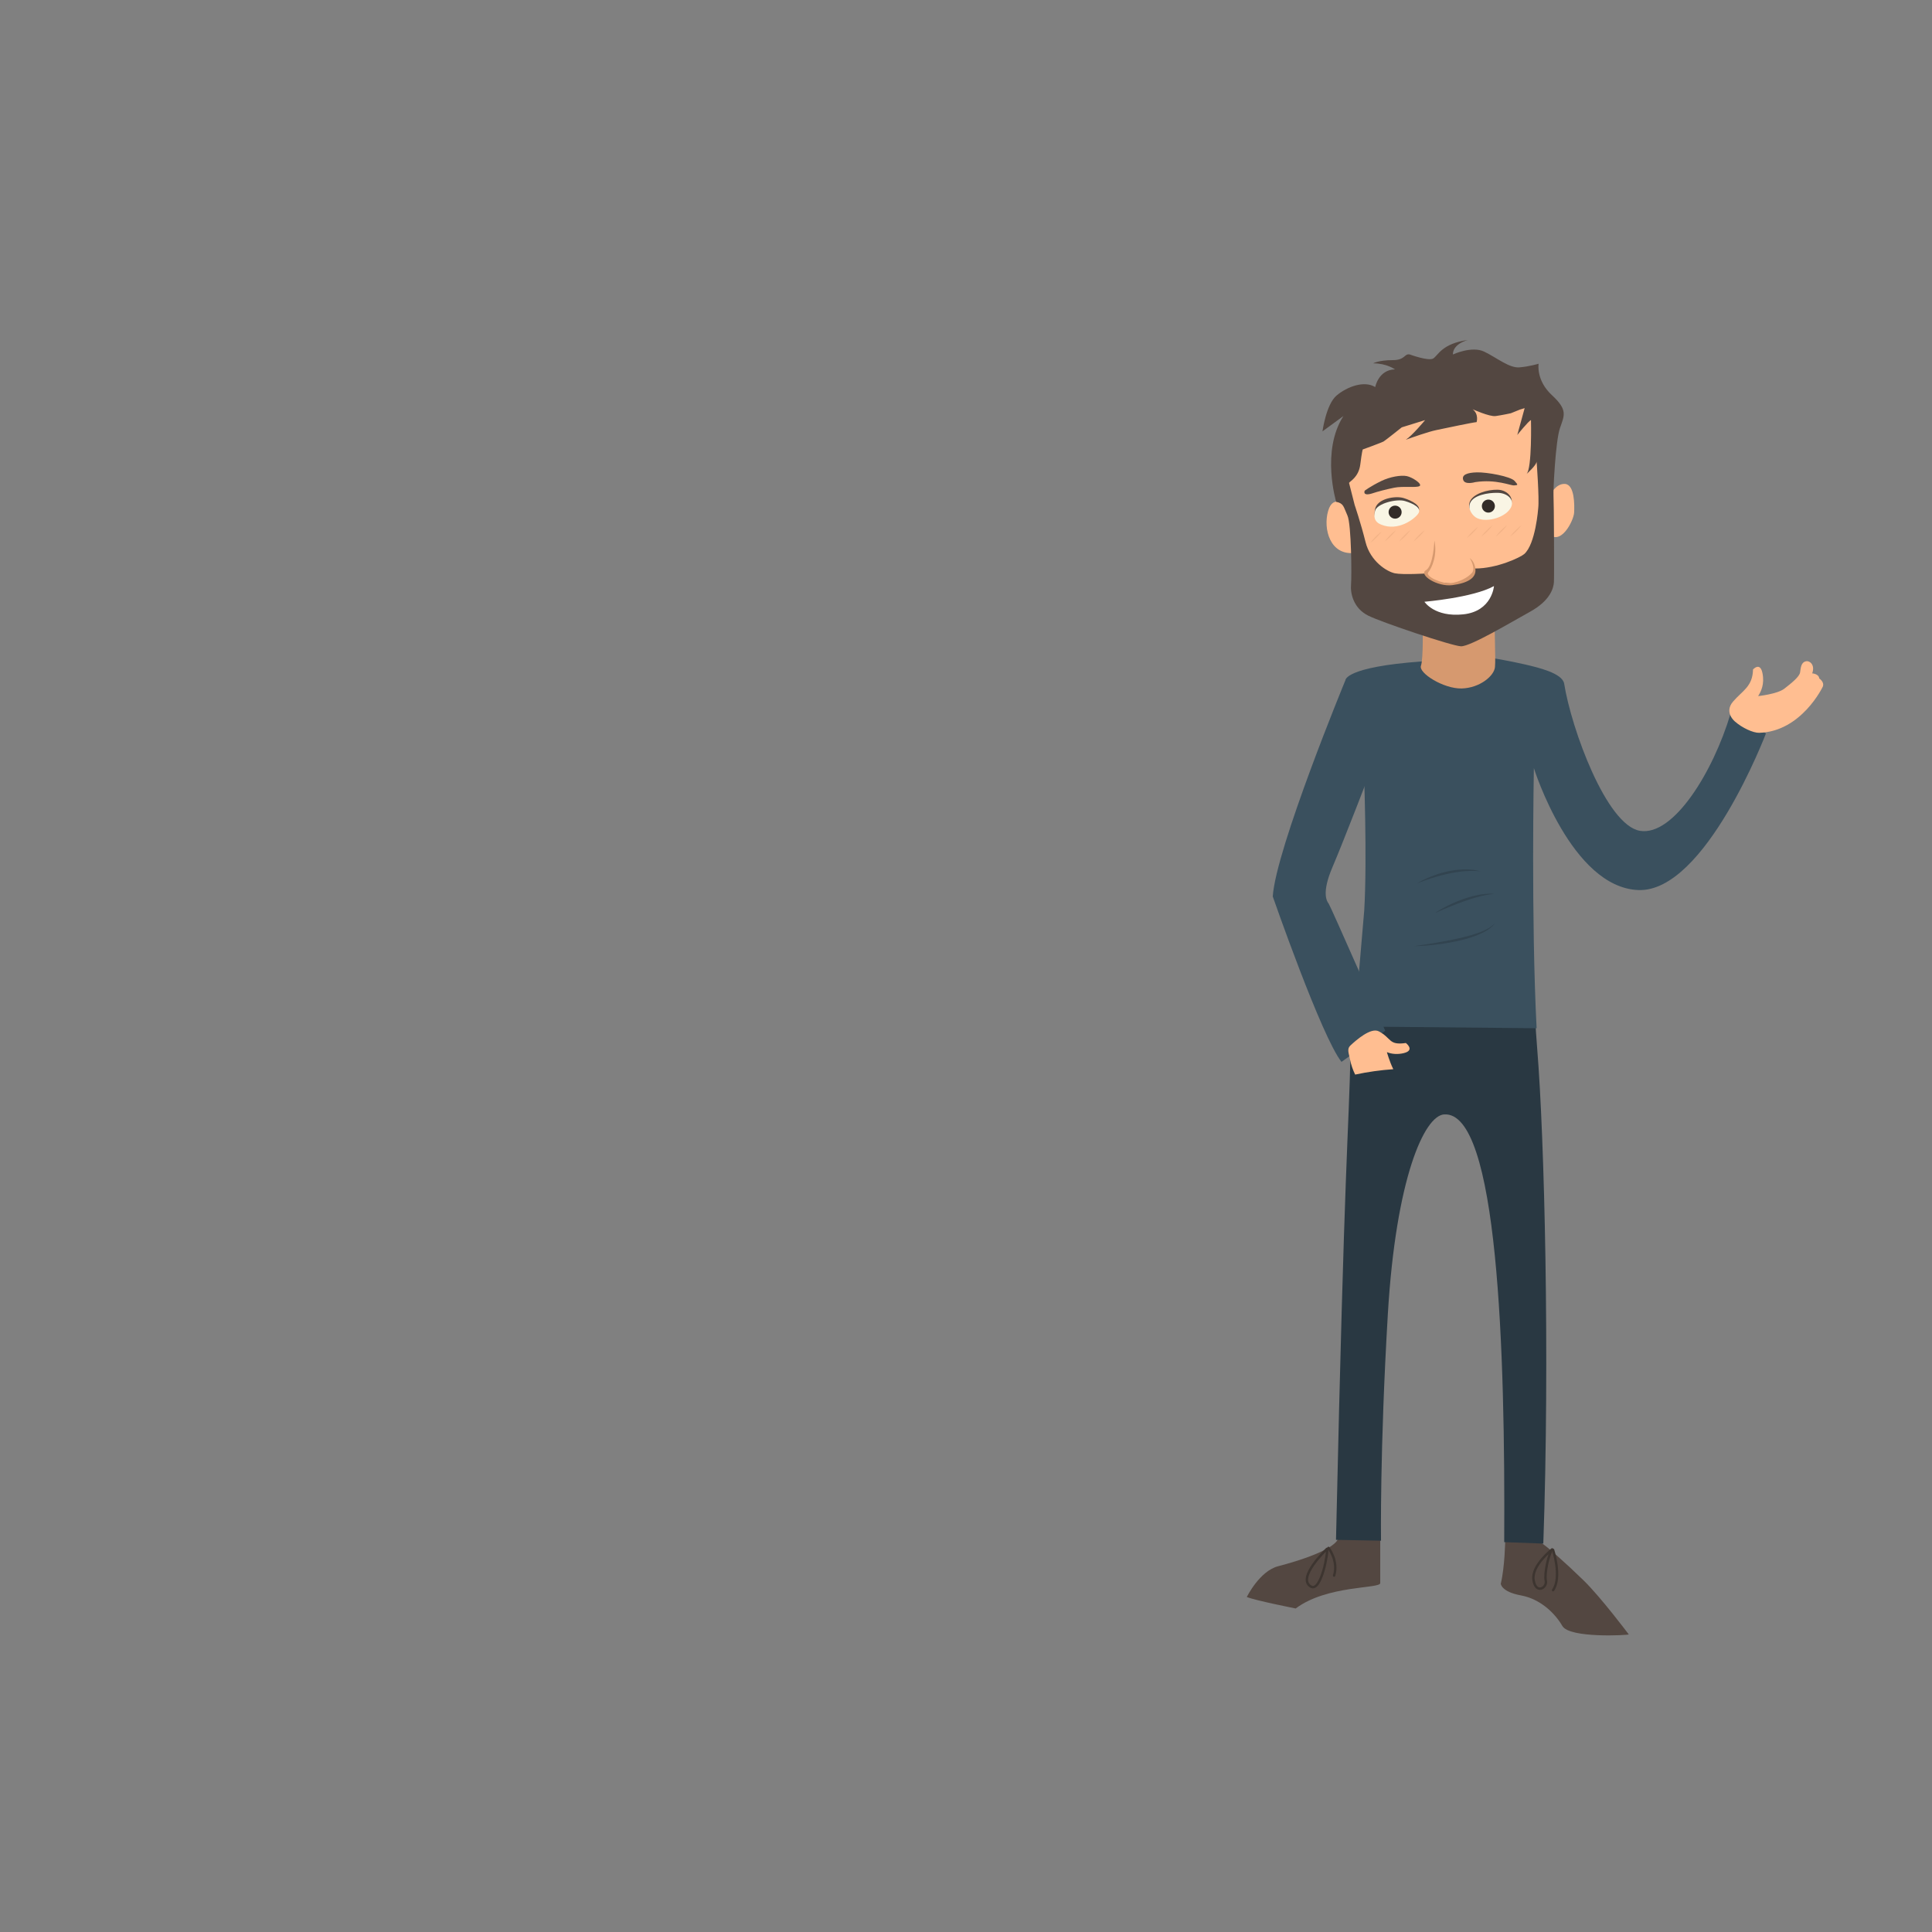 <?xml version="1.0" encoding="utf-8"?>
<!-- Generator: Adobe Illustrator 15.1.0, SVG Export Plug-In  -->
<!DOCTYPE svg PUBLIC "-//W3C//DTD SVG 1.1//EN" "http://www.w3.org/Graphics/SVG/1.1/DTD/svg11.dtd">
<svg version="1.1"
	 xmlns="http://www.w3.org/2000/svg" xmlns:xlink="http://www.w3.org/1999/xlink" xmlns:a="http://ns.adobe.com/AdobeSVGViewerExtensions/3.0/"
	 x="0px" y="0px" width="800px" height="800px" viewBox="0 0 800 800" enable-background="new 0 0 800 800" xml:space="preserve">
<rect x="0" y="0" width="800" height="800" fill="#808080" stroke="none"/>
<defs>
</defs>
<g>
	<defs>
		<rect id="SVGID_1_" width="800" height="800"/>
	</defs>
	<clipPath id="SVGID_58_">
		<use xlink:href="#SVGID_1_"  overflow="visible"/>
	</clipPath>
	<g clip-path="url(#SVGID_58_)">
		<defs>
			<rect id="SVGID_57_" width="800" height="800"/>
		</defs>
		<clipPath id="SVGID_59_">
			<use xlink:href="#SVGID_57_"  overflow="visible"/>
		</clipPath>
	</g>
	<g clip-path="url(#SVGID_58_)">
		<defs>
			<rect id="SVGID_2_" width="800" height="800"/>
		</defs>
		<clipPath id="SVGID_60_">
			<use xlink:href="#SVGID_2_"  overflow="visible"/>
		</clipPath>
		<g opacity="0.1" clip-path="url(#SVGID_60_)">
			<g>
				<defs>
					<rect id="SVGID_56_" x="509.318" y="637.719" width="170.293" height="43.803"/>
				</defs>
				<clipPath id="SVGID_61_">
					<use xlink:href="#SVGID_56_"  overflow="visible"/>
				</clipPath>
			</g>
		</g>
		<path clip-path="url(#SVGID_60_)" fill="#534741" d="M623.275,637.951c0,0-0.166,11-1.834,17.834c0,0,0.168,3.332,8.334,4.832
			c8.168,1.5,14.168,7.5,17.168,12.668c3,5.166,27,3.832,27.5,3.5c0,0-11.5-15.334-18.668-22.334
			c-7.166-7-16.498-15.334-17.832-15.666C636.609,638.451,623.275,637.951,623.275,637.951"/>
		<g opacity="0.15" clip-path="url(#SVGID_60_)">
			<g>
				<defs>
					<rect id="SVGID_55_" x="622.898" y="637.951" width="22.902" height="7.497"/>
				</defs>
				<clipPath id="SVGID_62_">
					<use xlink:href="#SVGID_55_"  overflow="visible"/>
				</clipPath>
			</g>
		</g>
		
			<path clip-path="url(#SVGID_60_)" fill="none" stroke="#3D3530" stroke-linecap="round" stroke-linejoin="round" stroke-miterlimit="10" d="
			M642.721,641.564c0,0-8.67,6.687-7.715,12.709c0.955,6.025,5.732,3.234,5.07,0.221
			C639.414,651.482,641.324,643.254,642.721,641.564z"/>
		
			<path clip-path="url(#SVGID_60_)" fill="none" stroke="#3D3530" stroke-linecap="round" stroke-linejoin="round" stroke-miterlimit="10" d="
			M643.088,641.783c0,0,3.746,11.314,0,16.678"/>
		<path clip-path="url(#SVGID_60_)" fill="#534741" d="M571.525,637.035v18.5c0,2.375-22,0.75-35,10.5c0,0-16.5-3.25-20.25-4.75
			c0,0,5.25-10.75,13-12.75s24.25-7,25-12L571.525,637.035z"/>
		<g opacity="0.15" clip-path="url(#SVGID_60_)">
			<g>
				<defs>
					<rect id="SVGID_54_" x="551.078" y="636.535" width="20.447" height="6.387"/>
				</defs>
				<clipPath id="SVGID_63_">
					<use xlink:href="#SVGID_54_"  overflow="visible"/>
				</clipPath>
			</g>
		</g>
		
			<path clip-path="url(#SVGID_60_)" fill="none" stroke="#3D3530" stroke-linecap="round" stroke-linejoin="round" stroke-miterlimit="10" d="
			M549.469,641.355c0,0-12.73,12.027-6.699,15.582C547.133,659.508,550.094,642.135,549.469,641.355z"/>
		
			<path clip-path="url(#SVGID_60_)" fill="none" stroke="#3D3530" stroke-linecap="round" stroke-linejoin="round" stroke-miterlimit="10" d="
			M550.092,640.967c0,0,4.207,5.219,2.338,11.451"/>
		<path clip-path="url(#SVGID_60_)" fill="#293842" d="M635.564,419.563c0.266,5.16,0.588,10.168,0.975,14.916
			c2.986,36.666,5.242,126.967,2.514,204.684c0,0-10.609-0.377-16.189-0.598c0.451-79.264-2.566-178.67-24.898-177.111
			c-8.217,0.574-19.953,26.475-23.295,82.75c-3.34,56.275-2.826,93.764-2.826,93.764l-18.635-0.35
			c3.676-163.391,5.115-163.27,6.066-203.332l1.516-15.445L635.564,419.563z"/>
		<g opacity="0.15" clip-path="url(#SVGID_60_)">
			<g>
				<defs>
					<rect id="SVGID_53_" x="559.549" y="418.84" width="76.762" height="12.668"/>
				</defs>
				<clipPath id="SVGID_64_">
					<use xlink:href="#SVGID_53_"  overflow="visible"/>
				</clipPath>
			</g>
		</g>
		<path clip-path="url(#SVGID_60_)" fill="#3A505E" d="M716.6,295.461c-7.195,24.154-23.641,50.879-37.518,48.566
			c-13.875-2.312-28.395-42.186-31.393-60.918c-0.709-4.423-11.051-6.764-16.246-7.983c-6.152-1.444-14.289-2.791-14.289-2.791
			c-12.078-1.026-28.266,1.54-28.266,1.54c-32.121,2.313-31.758,7.767-31.758,7.767c10.535,3.341,7.602,36.43,7.602,36.43
			s1.447,37.623,0.164,58.951l-4.105,48.024l75.488,0.721c-2.316-44.886-1.137-107.694-1.137-107.694s15.529,49.449,43.281,50.476
			c27.752,1.028,52.822-64.866,52.822-64.866L716.6,295.461z"/>
		<path clip-path="url(#SVGID_60_)" fill="#FFBE91" d="M718.43,298.782c0,0-4.705-3.731-0.813-8.274
			c3.895-4.543,8.113-6.166,8.275-13.305c0,0,2.92-3.244,3.893,1.461c0.975,4.705-0.646,7.787-1.783,9.572
			c0,0,7.949-0.811,10.869-3.082c2.922-2.272,6.164-4.868,6.49-6.652c0.324-1.784,0.27-4.298,2.596-4.705
			c1.375-0.242,3.732,1.46,2.434,5.029c0,0,2.758,0.163,2.92,2.109c0,0,2.271,1.46,1.461,3.408c0,0-8.816,18.612-26.338,19.099
			C725.963,303.511,721.35,301.378,718.43,298.782"/>
		<g opacity="0.2" clip-path="url(#SVGID_60_)">
			<g>
				<defs>
					<rect id="SVGID_52_" x="624.086" y="433.268" width="9.507" height="206.025"/>
				</defs>
				<clipPath id="SVGID_65_">
					<use xlink:href="#SVGID_52_"  overflow="visible"/>
				</clipPath>
			</g>
		</g>
		<g opacity="0.2" clip-path="url(#SVGID_60_)">
			<g>
				<defs>
					<rect id="SVGID_51_" x="562.615" y="433.268" width="8.65" height="202.025"/>
				</defs>
				<clipPath id="SVGID_66_">
					<use xlink:href="#SVGID_51_"  overflow="visible"/>
				</clipPath>
			</g>
		</g>
		<g opacity="0.15" clip-path="url(#SVGID_60_)">
			<g>
				<defs>
					<rect id="SVGID_50_" x="560.791" y="394.889" width="13.908" height="30.292"/>
				</defs>
				<clipPath id="SVGID_67_">
					<use xlink:href="#SVGID_50_"  overflow="visible"/>
				</clipPath>
			</g>
		</g>
		<path clip-path="url(#SVGID_60_)" fill="#3A505E" d="M557.152,281.554c0,0-28.846,69.868-30.131,89.654
			c0,0,20.244,58.208,28.467,68.488l18.103-12.887c0,0-22.616-51.551-23.386-52.579c-0.771-1.028-3.084-4.368,1.541-15.161
			c4.625-10.792,15.986-40.385,15.986-40.385s1.817-17.553-0.172-23.401C561.482,277.429,557.152,281.554,557.152,281.554"/>
		<g opacity="0.15" clip-path="url(#SVGID_60_)">
			<g>
				<defs>
					<rect id="SVGID_49_" x="555.488" y="426.558" width="17.906" height="13.138"/>
				</defs>
				<clipPath id="SVGID_68_">
					<use xlink:href="#SVGID_49_"  overflow="visible"/>
				</clipPath>
			</g>
		</g>
		<path clip-path="url(#SVGID_60_)" fill="#FFBE91" d="M561.141,444.961c5.211-1.123,10.508-1.855,15.791-2.229
			c-1.588-3.201-2.645-7.066-2.645-7.066c1.994,0.848,4.592,1.006,7.031,0.395c4.771-1.191,0.822-4.176,0.822-4.176
			c-7.234,1.033-5.785-1.953-11.195-4.824c-3.289-1.746-9.391,3.641-11.807,5.887c-1.5,1.395-0.613,3.219-0.131,5.701
			C559.457,440.953,560.199,443.049,561.141,444.961"/>
		<g opacity="0.5" clip-path="url(#SVGID_60_)">
			<g>
				<defs>
					<rect id="SVGID_48_" x="585.443" y="382.118" width="33.666" height="9.667"/>
				</defs>
				<clipPath id="SVGID_69_">
					<use xlink:href="#SVGID_48_"  overflow="visible"/>
				</clipPath>
				<path clip-path="url(#SVGID_69_)" fill="#293842" d="M585.443,391.785c0,0,2.206-0.333,5.516-0.831
					c1.653-0.241,3.572-0.581,5.626-0.938c2.053-0.367,4.238-0.769,6.405-1.248c2.171-0.459,4.32-1.004,6.31-1.588
					c0.991-0.303,1.952-0.593,2.842-0.921c0.896-0.315,1.726-0.658,2.473-1.01c0.746-0.355,1.42-0.702,1.992-1.053
					c0.296-0.163,0.549-0.348,0.785-0.517c0.24-0.165,0.457-0.323,0.632-0.49c0.183-0.158,0.346-0.3,0.488-0.424
					c0.128-0.138,0.236-0.256,0.326-0.351c0.177-0.193,0.271-0.296,0.271-0.296s-0.08,0.115-0.23,0.33
					c-0.143,0.222-0.37,0.536-0.723,0.883c-0.162,0.189-0.365,0.371-0.592,0.563c-0.224,0.198-0.465,0.414-0.748,0.61
					c-0.547,0.421-1.2,0.847-1.947,1.246c-1.488,0.807-3.302,1.606-5.304,2.269c-1.998,0.677-4.175,1.242-6.363,1.725
					c-2.194,0.464-4.401,0.854-6.479,1.14c-2.077,0.297-4.028,0.473-5.697,0.627c-1.67,0.152-3.069,0.193-4.045,0.242
					C586.004,391.789,585.443,391.785,585.443,391.785"/>
			</g>
		</g>
		<g opacity="0.5" clip-path="url(#SVGID_60_)">
			<g>
				<defs>
					<rect id="SVGID_47_" x="594.109" y="370.05" width="24.666" height="8.068"/>
				</defs>
				<clipPath id="SVGID_70_">
					<use xlink:href="#SVGID_47_"  overflow="visible"/>
				</clipPath>
				<path clip-path="url(#SVGID_70_)" fill="#293842" d="M594.109,378.118c0,0,1.346-0.948,3.506-2.134
					c1.09-0.57,2.354-1.261,3.763-1.888c0.7-0.322,1.43-0.643,2.182-0.943c0.746-0.316,1.526-0.583,2.295-0.878
					c0.776-0.272,1.566-0.512,2.337-0.764c0.781-0.223,1.554-0.428,2.304-0.614c1.506-0.361,2.941-0.557,4.167-0.719
					c0.617-0.056,1.185-0.085,1.686-0.11c0.499-0.043,0.941,0.005,1.3,0.002c0.721,0.022,1.128,0.048,1.128,0.048
					s-0.406,0.053-1.118,0.147c-0.354,0.051-0.786,0.063-1.273,0.174c-0.488,0.096-1.036,0.202-1.637,0.295
					c-0.593,0.135-1.235,0.282-1.915,0.438c-0.672,0.184-1.38,0.377-2.113,0.577c-0.727,0.222-1.478,0.451-2.241,0.683
					c-0.755,0.259-1.522,0.522-2.29,0.785c-0.762,0.28-1.533,0.532-2.274,0.834c-0.745,0.292-1.486,0.558-2.19,0.852
					c-1.417,0.563-2.74,1.098-3.862,1.585C595.609,377.466,594.109,378.118,594.109,378.118"/>
			</g>
		</g>
		<g opacity="0.5" clip-path="url(#SVGID_60_)">
			<g>
				<defs>
					<rect id="SVGID_46_" x="586.775" y="359.989" width="26.334" height="5.796"/>
				</defs>
				<clipPath id="SVGID_71_">
					<use xlink:href="#SVGID_46_"  overflow="visible"/>
				</clipPath>
				<path clip-path="url(#SVGID_71_)" fill="#293842" d="M586.775,365.785c0,0,0.355-0.237,1.012-0.599
					c0.657-0.354,1.594-0.874,2.769-1.393c1.176-0.511,2.552-1.114,4.078-1.623c0.757-0.272,1.557-0.5,2.366-0.743
					c0.817-0.213,1.649-0.429,2.486-0.621c0.848-0.149,1.686-0.35,2.526-0.453c0.839-0.113,1.663-0.237,2.472-0.274
					c0.806-0.053,1.583-0.115,2.324-0.079c0.74,0.029,1.438-0.007,2.08,0.073c0.644,0.054,1.23,0.125,1.748,0.19
					c0.517,0.079,0.961,0.192,1.328,0.262c0.732,0.157,1.145,0.26,1.145,0.26s-0.426-0.024-1.172-0.067
					c-0.372-0.021-0.818-0.075-1.334-0.085c-0.518,0.008-1.1,0.017-1.731,0.002c-0.631-0.027-1.317,0.064-2.038,0.094
					c-0.724,0.022-1.479,0.154-2.264,0.226c-0.786,0.06-1.586,0.241-2.406,0.352c-0.82,0.111-1.639,0.321-2.466,0.477
					c-0.823,0.175-1.643,0.376-2.448,0.575c-0.796,0.235-1.598,0.405-2.352,0.648c-1.521,0.442-2.937,0.881-4.135,1.307
					c-1.195,0.43-2.205,0.767-2.895,1.048C587.172,365.631,586.775,365.785,586.775,365.785"/>
			</g>
		</g>
		<g opacity="0.15" clip-path="url(#SVGID_60_)">
			<g>
				<defs>
					<rect id="SVGID_45_" x="586.873" y="272.092" width="33.699" height="19.267"/>
				</defs>
				<clipPath id="SVGID_72_">
					<use xlink:href="#SVGID_45_"  overflow="visible"/>
				</clipPath>
			</g>
		</g>
		<path clip-path="url(#SVGID_60_)" fill="#D6996F" d="M589.094,258.328c0,0,0.354,14.352-0.709,17.363
			c-1.064,3.012,9.391,9.568,16.832,9.39c7.44-0.177,13.465-5.138,13.818-8.858c0.355-3.721-0.354-17.009,0-18.072
			C619.391,257.088,589.094,258.328,589.094,258.328"/>
		<path clip-path="url(#SVGID_60_)" fill="#FFBE91" d="M641.715,205.175c0,0,2.479-5.138,6.377-4.784
			c3.898,0.355,3.898,8.504,3.721,11.871c-0.176,3.367-5.695,14.254-10.807,8.504C638.17,217.577,641.715,205.175,641.715,205.175"
			/>
		<g opacity="0.15" clip-path="url(#SVGID_60_)">
			<g>
				<defs>
					<rect id="SVGID_44_" x="589.055" y="257.72" width="30.016" height="16.234"/>
				</defs>
				<clipPath id="SVGID_73_">
					<use xlink:href="#SVGID_44_"  overflow="visible"/>
				</clipPath>
			</g>
		</g>
		<path clip-path="url(#SVGID_60_)" fill="#FFBE91" d="M557.555,209.663c0,0-5.492-5.492-7.617,1.949
			c-2.127,7.442,0.844,18.36,10.807,17.363C564.287,228.621,557.555,209.663,557.555,209.663"/>
		<path clip-path="url(#SVGID_60_)" fill="#FFBE91" d="M560.744,245.926c-0.033-7.692,0.354-19.312-2.658-30.651
			c-3.012-11.34-12.578-41.637,26.576-53.33c39.156-11.694,61.658,7.618,58.469,38.27c-3.189,30.651,0.107,27.245-0.176,36.321
			c-0.178,5.669-2.305,10.63-8.506,14.883c-8.922,6.117-26.576,15.236-30.297,15.236s-25.746-9.803-34.727-12.047
			C560.922,252.482,560.758,248.995,560.744,245.926"/>
		<path clip-path="url(#SVGID_60_)" fill="#534741" d="M572.006,216.548c-1.469-0.595-3.467-1.444-2.602-5.779
			c0.867-4.334,8.381-5.586,11.848-4.527c3.467,1.06,7.705,3.371,5.973,5.779C585.49,214.429,578.818,219.311,572.006,216.548"/>
		<path clip-path="url(#SVGID_60_)" fill="#F9F5E4" d="M572.006,217.267c-1.469-0.595-3.656-1.699-2.602-5.779
			c0.771-2.982,8.891-5.076,12.357-4.017c3.467,1.06,7.195,2.861,5.463,5.269C585.49,215.148,578.818,220.029,572.006,217.267"/>
		<g opacity="0.05" clip-path="url(#SVGID_60_)">
			<g>
				<defs>
					<rect id="SVGID_43_" x="553.146" y="148.19" width="92.235" height="108.937"/>
				</defs>
				<clipPath id="SVGID_74_">
					<use xlink:href="#SVGID_43_"  overflow="visible"/>
				</clipPath>
			</g>
		</g>
		<path clip-path="url(#SVGID_60_)" fill="#534741" d="M610.424,213.184c0,0-3.082-2.504-1.734-5.586
			c1.35-3.082,7.031-4.913,11.463-4.816c4.43,0.096,7.803,4.238,4.527,7.994C621.404,214.533,613.41,215.977,610.424,213.184"/>
		<path clip-path="url(#SVGID_60_)" fill="#F9F5E4" d="M610.525,213.8c0,0-3.082-2.504-1.732-5.586
			c1.348-3.082,7.031-4.241,11.461-4.145c4.432,0.096,7.803,3.567,4.527,7.323C621.506,215.149,613.512,216.593,610.525,213.8"/>
		<path clip-path="url(#SVGID_60_)" fill="#332C28" d="M580.385,212.066c0,1.49-1.207,2.697-2.697,2.697
			c-1.488,0-2.697-1.207-2.697-2.697c0-1.49,1.209-2.697,2.697-2.697C579.178,209.369,580.385,210.576,580.385,212.066"/>
		<path clip-path="url(#SVGID_60_)" fill="#332C28" d="M619.002,209.562c0,1.49-1.207,2.697-2.697,2.697
			c-1.489,0-2.697-1.207-2.697-2.697s1.208-2.697,2.697-2.697C617.795,206.865,619.002,208.071,619.002,209.562"/>
		<path clip-path="url(#SVGID_60_)" fill="#534741" d="M565.064,203.205c0,0,2.375-1.828,6.934-4.045
			c3.564-1.734,8.092-2.505,10.5-2.023s6.646,3.37,5.297,4.141c-1.348,0.771-6.887-0.066-10.498,0.675
			c-3.758,0.77-6.936,1.637-8.959,2.311C566.418,204.904,564.486,205.035,565.064,203.205"/>
		<path clip-path="url(#SVGID_60_)" fill="#534741" d="M610.814,199.641c0,0-4.141,1.252-4.912-0.867
			c-0.77-2.119,1.541-3.082,5.684-3.178c4.141-0.097,13.869,1.637,15.604,3.564c1.734,1.926,1.156,1.637-0.193,1.83
			C625.648,201.182,619.58,198.292,610.814,199.641"/>
		<path clip-path="url(#SVGID_60_)" fill="#534741" d="M642.609,163.618c-6.668-6.167-5.5-13-5.5-13s-3.834,1.166-8,1.5
			c-4.168,0.333-9.334-4-14.5-6.5s-13,1.166-13,1.166c0-4.5,6.166-6,6.166-6c-10.834,1.5-12.334,6.5-14.334,7.667
			s-9.666-1.667-9.666-1.667c-2.334-0.5-1.834,2.334-7,2.334c-5.871,0-8.166,1.333-8.166,1.333c5.666,0,9,2.5,9,2.5
			c-6.834,0.167-8.168,7.333-8.168,7.333c-4.5-2.833-11.666-0.166-16,3.5c-4.332,3.667-5.832,14.834-5.832,14.834l8.666-6.334
			c-9.334,14.5-3,35.5-3,35.5c3.166,0.667,3,2,4.666,5.667c1.668,3.667,1.783,25.509,1.5,28.5c-0.346,3.67,0.93,9.924,7.168,13
			c5.729,2.825,34.5,12.5,38.332,12.667c3.834,0.167,20.813-9.991,28.668-14.334c8.412-4.651,9.666-9.833,9.834-12.166
			c0.166-2.333,0-33.667-0.168-35.834c-0.166-2.166,0.834-22.666,2.668-28C647.777,171.951,649.275,169.784,642.609,163.618
			 M631.109,229.451c-1.523,1.307-11.137,5.955-20.303,5.955c0,0-1.531,5.212-5.697,5.878c-4.168,0.667-8.375,0.088-9.834-0.5
			c-3.982-1.604-4.5-3.333-4.5-3.333s-9.814,0.614-13.148-0.053c-3.334-0.666-10.186-4.947-12.186-12.947s-4.5-15.333-4.5-15.333
			l-2.332-9.167c0.332-0.667,4-2.333,4.666-7.667c0.666-5.333,1-6.166,1-6.166s7.834-2.834,8.666-3.334
			c0.834-0.5,7.5-5.833,7.5-5.833l9.668-3c0,0-5.408,6.51-7.988,8.133c2.545-0.918,9.279-3.298,12.488-3.966l4-0.834
			c0,0,11-2.333,12.832-2.5c0,0,1-3.333-1.666-5.333c0,0,7,3.167,9.5,2.833c2.5-0.333,6.334-1.166,6.334-1.166l3.746-1.516
			l1.969-0.6l-3.049,11.116c0,0,4.668-5.834,5.668-6.167c0,0,0.498,20-1.834,22.333c0,0,4.166-3.666,4.166-5.166
			c0,0,1.168,15.333,0.668,19.333C636.943,210.451,635.883,225.353,631.109,229.451"/>
		<path clip-path="url(#SVGID_60_)" fill="#D6996F" d="M593.941,223.785c0,0-0.332,10.5-3.5,12.333c-3.166,1.834,4.668,7,11,6.167
			c6.334-0.833,9.834-3,9.5-6.5c-0.332-3.5-2.332-4.667-2.332-4.667s2.666,4.167,0.832,6.167c-1.832,2-5.166,3.667-8.5,4.167
			c-3.332,0.5-11-2.667-9.5-4.5C592.941,235.118,595.275,229.785,593.941,223.785"/>
		<path clip-path="url(#SVGID_60_)" fill="#FFFFFF" d="M589.828,249.176c0,0,20.127-1.692,28.797-6.492
			c0,0-0.77,10.43-12.699,11.704C593.998,255.662,589.828,249.176,589.828,249.176"/>
		<g opacity="0.3" clip-path="url(#SVGID_60_)">
			<g>
				<defs>
					<rect id="SVGID_42_" x="567.414" y="219.523" width="22.572" height="5.255"/>
				</defs>
				<clipPath id="SVGID_75_">
					<use xlink:href="#SVGID_42_"  overflow="visible"/>
				</clipPath>
				<path clip-path="url(#SVGID_75_)" fill="#D6996F" d="M567.414,224.778c0,0,0.234-0.348,0.629-0.827
					c0.395-0.478,0.939-1.098,1.523-1.678c0.58-0.585,1.199-1.13,1.679-1.524s0.827-0.629,0.827-0.629s-0.234,0.348-0.628,0.827
					c-0.395,0.479-0.94,1.099-1.524,1.679c-0.58,0.584-1.2,1.129-1.679,1.523C567.762,224.543,567.414,224.778,567.414,224.778"/>
				<path clip-path="url(#SVGID_75_)" fill="#D6996F" d="M573.385,224.181c0,0,0.234-0.348,0.629-0.827s0.939-1.098,1.523-1.678
					c0.58-0.585,1.199-1.13,1.679-1.524s0.827-0.629,0.827-0.629s-0.234,0.348-0.628,0.827c-0.395,0.479-0.94,1.099-1.524,1.679
					c-0.58,0.584-1.2,1.129-1.679,1.524C573.732,223.946,573.385,224.181,573.385,224.181"/>
				<path clip-path="url(#SVGID_75_)" fill="#D6996F" d="M579.357,224.181c0,0,0.234-0.348,0.629-0.827s0.939-1.098,1.523-1.678
					c0.58-0.585,1.199-1.13,1.679-1.524s0.827-0.629,0.827-0.629s-0.234,0.348-0.628,0.827c-0.395,0.479-0.94,1.099-1.524,1.679
					c-0.58,0.584-1.2,1.129-1.679,1.524C579.705,223.946,579.357,224.181,579.357,224.181"/>
				<path clip-path="url(#SVGID_75_)" fill="#D6996F" d="M585.33,224.181c0,0,0.234-0.348,0.629-0.827s0.938-1.098,1.522-1.678
					c0.579-0.585,1.199-1.13,1.678-1.524c0.479-0.394,0.827-0.629,0.827-0.629s-0.234,0.348-0.628,0.827
					c-0.395,0.479-0.939,1.099-1.523,1.679c-0.58,0.584-1.2,1.129-1.679,1.523S585.33,224.181,585.33,224.181"/>
			</g>
		</g>
		<g opacity="0.3" clip-path="url(#SVGID_60_)">
			<g>
				<defs>
					<rect id="SVGID_41_" x="607.426" y="217.493" width="22.572" height="5.255"/>
				</defs>
				<clipPath id="SVGID_76_">
					<use xlink:href="#SVGID_41_"  overflow="visible"/>
				</clipPath>
				<path clip-path="url(#SVGID_76_)" fill="#D6996F" d="M607.426,222.748c0,0,0.234-0.348,0.629-0.827
					c0.395-0.478,0.938-1.098,1.522-1.678c0.579-0.585,1.199-1.13,1.678-1.524c0.479-0.394,0.827-0.629,0.827-0.629
					s-0.234,0.348-0.628,0.827c-0.395,0.479-0.939,1.099-1.523,1.679c-0.58,0.584-1.2,1.129-1.679,1.523
					S607.426,222.748,607.426,222.748"/>
				<path clip-path="url(#SVGID_76_)" fill="#D6996F" d="M613.396,222.151c0,0,0.234-0.348,0.629-0.827
					c0.395-0.478,0.939-1.098,1.523-1.678c0.58-0.585,1.199-1.13,1.679-1.524s0.827-0.629,0.827-0.629s-0.234,0.348-0.628,0.827
					c-0.395,0.479-0.94,1.099-1.524,1.679c-0.58,0.584-1.2,1.129-1.679,1.524C613.744,221.916,613.396,222.151,613.396,222.151"/>
				<path clip-path="url(#SVGID_76_)" fill="#D6996F" d="M619.369,222.151c0,0,0.234-0.348,0.629-0.827
					c0.394-0.478,0.939-1.098,1.523-1.678c0.58-0.585,1.199-1.13,1.679-1.524s0.827-0.629,0.827-0.629s-0.234,0.348-0.628,0.827
					c-0.395,0.479-0.94,1.099-1.524,1.679c-0.58,0.584-1.2,1.129-1.679,1.524C619.717,221.916,619.369,222.151,619.369,222.151"/>
				<path clip-path="url(#SVGID_76_)" fill="#D6996F" d="M625.34,222.151c0,0,0.234-0.348,0.629-0.827
					c0.394-0.478,0.939-1.098,1.523-1.678c0.58-0.585,1.199-1.13,1.679-1.524s0.827-0.629,0.827-0.629s-0.234,0.348-0.628,0.827
					c-0.395,0.479-0.94,1.099-1.524,1.679c-0.58,0.584-1.2,1.129-1.679,1.524C625.688,221.916,625.34,222.151,625.34,222.151"/>
			</g>
		</g>
		<g opacity="0.1" clip-path="url(#SVGID_60_)">
			<g>
				<defs>
					<rect id="SVGID_40_" x="599.775" y="140.785" width="155.171" height="536.401"/>
				</defs>
				<clipPath id="SVGID_77_">
					<use xlink:href="#SVGID_40_"  overflow="visible"/>
				</clipPath>
			</g>
		</g>
		<g display="none" opacity="0.1" clip-path="url(#SVGID_60_)">
			<g>
				<defs>
					<rect id="SVGID_39_" x="302.652" y="641.969" width="170.293" height="43.803"/>
				</defs>
				<clipPath id="SVGID_78_" display="inline">
					<use xlink:href="#SVGID_39_"  display="none" overflow="visible"/>
				</clipPath>
			</g>
		</g>
		<path display="none" clip-path="url(#SVGID_60_)" fill="#534741" d="M415.717,631.201c0,0-0.166,11-1.834,17.834
			c0,0,0.168,3.332,8.334,4.832c8.168,1.5,14.168,7.5,17.168,12.668c3,5.166,27,3.832,27.5,3.5c0,0-11.5-15.334-18.668-22.334
			c-7.166-7-16.498-15.334-17.832-15.666C429.051,631.701,415.717,631.201,415.717,631.201"/>
		<g display="none" opacity="0.15" clip-path="url(#SVGID_60_)">
			<g>
				<defs>
					<rect id="SVGID_38_" x="415.34" y="631.201" width="22.902" height="7.497"/>
				</defs>
				<clipPath id="SVGID_79_" display="inline">
					<use xlink:href="#SVGID_38_"  display="none" overflow="visible"/>
				</clipPath>
			</g>
		</g>
		
			<path display="none" clip-path="url(#SVGID_60_)" fill="none" stroke="#3D3530" stroke-linecap="round" stroke-linejoin="round" stroke-miterlimit="10" d="
			M435.162,634.814c0,0-8.67,6.687-7.715,12.709c0.955,6.025,5.732,3.234,5.07,0.221
			C431.855,644.732,433.766,636.504,435.162,634.814z"/>
		
			<path display="none" clip-path="url(#SVGID_60_)" fill="none" stroke="#3D3530" stroke-linecap="round" stroke-linejoin="round" stroke-miterlimit="10" d="
			M435.529,635.033c0,0,3.746,11.314,0,16.678"/>
		<path display="none" clip-path="url(#SVGID_60_)" fill="#534741" d="M367.967,638.285v18.5c0,2.375-22,0.75-35,10.5
			c0,0-16.5-3.25-20.25-4.75c0,0,5.25-10.75,13-12.75s24.25-7,25-12L367.967,638.285z"/>
		<g display="none" opacity="0.15" clip-path="url(#SVGID_60_)">
			<g>
				<defs>
					<rect id="SVGID_37_" x="347.52" y="637.785" width="20.447" height="6.387"/>
				</defs>
				<clipPath id="SVGID_80_" display="inline">
					<use xlink:href="#SVGID_37_"  display="none" overflow="visible"/>
				</clipPath>
			</g>
		</g>
		
			<path display="none" clip-path="url(#SVGID_60_)" fill="none" stroke="#3D3530" stroke-linecap="round" stroke-linejoin="round" stroke-miterlimit="10" d="
			M345.91,642.605c0,0-12.731,12.027-6.699,15.582C343.573,660.758,346.534,643.385,345.91,642.605z"/>
		
			<path display="none" clip-path="url(#SVGID_60_)" fill="none" stroke="#3D3530" stroke-linecap="round" stroke-linejoin="round" stroke-miterlimit="10" d="
			M346.533,642.217c0,0,4.207,5.219,2.338,11.451"/>
		<path display="none" clip-path="url(#SVGID_60_)" fill="#293842" d="M428.006,412.813c0.266,5.16,0.588,10.168,0.975,14.916
			c2.986,36.666,5.242,126.967,2.514,204.684c0,0-10.609-0.377-16.189-0.598c0.451-79.264-2.566-178.67-24.899-177.111
			c-8.216,0.574-15.954,26.475-19.295,82.75c-3.339,56.275-2.826,101.764-2.826,101.764l-18.635-0.35
			c3.676-163.391,1.115-171.27,2.067-211.332l1.516-15.445L428.006,412.813z"/>
		<g display="none" opacity="0.15" clip-path="url(#SVGID_60_)">
			<g>
				<defs>
					<rect id="SVGID_36_" x="351.989" y="412.09" width="76.763" height="12.668"/>
				</defs>
				<clipPath id="SVGID_81_" display="inline">
					<use xlink:href="#SVGID_36_"  display="none" overflow="visible"/>
				</clipPath>
			</g>
		</g>
		<path display="none" clip-path="url(#SVGID_60_)" fill="#3A505E" d="M431.584,312.324c0,0,0.486,1.549,1.438,4.096l7.154-44.654
			c-0.887-0.701-3.744-1.458-5.17-1.793c-6.152-1.444-25.41-4.388-25.41-4.388c-12.079-1.026-28.267,1.54-28.267,1.54
			c-32.12,2.313-31.757,7.767-31.757,7.767c10.535,3.341,7.602,36.431,7.602,36.431s1.447,37.623,0.163,58.95l-4.105,48.024
			l75.489,0.721C426.404,374.133,431.584,312.324,431.584,312.324"/>
		<g display="none" opacity="0.15" clip-path="url(#SVGID_60_)">
			<g>
				<defs>
					<rect id="SVGID_35_" x="405.631" y="387.097" width="23.09" height="31.92"/>
				</defs>
				<clipPath id="SVGID_82_" display="inline">
					<use xlink:href="#SVGID_35_"  display="none" overflow="visible"/>
				</clipPath>
			</g>
		</g>
		<g display="none" opacity="0.2" clip-path="url(#SVGID_60_)">
			<g>
				<defs>
					<rect id="SVGID_34_" x="416.527" y="426.518" width="9.507" height="206.025"/>
				</defs>
				<clipPath id="SVGID_83_" display="inline">
					<use xlink:href="#SVGID_34_"  display="none" overflow="visible"/>
				</clipPath>
			</g>
		</g>
		<g display="none" opacity="0.2" clip-path="url(#SVGID_60_)">
			<g>
				<defs>
					<rect id="SVGID_33_" x="357.595" y="426.518" width="6.112" height="210.025"/>
				</defs>
				<clipPath id="SVGID_84_" display="inline">
					<use xlink:href="#SVGID_33_"  display="none" overflow="visible"/>
				</clipPath>
			</g>
		</g>
		<g display="none" opacity="0.15" clip-path="url(#SVGID_60_)">
			<g>
				<defs>
					<rect id="SVGID_32_" x="353.232" y="388.139" width="13.909" height="30.292"/>
				</defs>
				<clipPath id="SVGID_85_" display="inline">
					<use xlink:href="#SVGID_32_"  display="none" overflow="visible"/>
				</clipPath>
			</g>
		</g>
		<path display="none" clip-path="url(#SVGID_60_)" fill="#3A505E" d="M349.594,274.804c0,0-28.846,69.868-30.131,89.654
			c0,0,20.243,58.208,28.466,68.488l18.104-12.887c0,0-22.617-51.551-23.387-52.579c-0.771-1.028-3.084-4.368,1.542-15.161
			c4.625-10.792,15.986-40.385,15.986-40.385s1.818-17.553-0.172-23.401C353.924,270.679,349.594,274.804,349.594,274.804"/>
		<g display="none" opacity="0.15" clip-path="url(#SVGID_60_)">
			<g>
				<defs>
					<rect id="SVGID_31_" x="347.929" y="419.808" width="17.907" height="13.138"/>
				</defs>
				<clipPath id="SVGID_86_" display="inline">
					<use xlink:href="#SVGID_31_"  display="none" overflow="visible"/>
				</clipPath>
			</g>
		</g>
		<path display="none" clip-path="url(#SVGID_60_)" fill="#FFBE91" d="M353.582,438.211c5.21-1.123,10.508-1.855,15.791-2.229
			c-1.588-3.201-2.645-7.066-2.645-7.066c1.995,0.848,4.591,1.006,7.032,0.395c4.771-1.191,0.822-4.176,0.822-4.176
			c-7.234,1.033-5.786-1.953-11.195-4.824c-3.289-1.746-9.392,3.641-11.807,5.887c-1.501,1.395-0.613,3.219-0.131,5.701
			C351.898,434.203,352.641,436.299,353.582,438.211"/>
		<path display="none" clip-path="url(#SVGID_60_)" fill="#3A505E" d="M440.186,271.785c0,0,23.752,67.221,25.037,87.007
			c0,0-20.242,58.208-28.465,68.487l-18.105-12.887c0,0,22.617-51.552,23.388-52.58c0.771-1.028,3.084-4.368-1.543-15.16
			c-3.743-8.736-3.748-8.502-15.985-40.385c0,0-2.076-17.648,0.172-23.401C429.975,269.326,440.186,271.785,440.186,271.785"/>
		<g display="none" opacity="0.15" clip-path="url(#SVGID_60_)">
			<g>
				<defs>
					<rect id="SVGID_30_" x="419.684" y="415.127" width="17.086" height="12.152"/>
				</defs>
				<clipPath id="SVGID_87_" display="inline">
					<use xlink:href="#SVGID_30_"  display="none" overflow="visible"/>
				</clipPath>
			</g>
		</g>
		<path display="none" clip-path="url(#SVGID_60_)" fill="#FFBE91" d="M428.377,434.803c-4.734-2.445-9.656-4.537-14.66-6.277
			c2.371-2.676,4.4-6.131,4.4-6.131c-2.146,0.297-4.693-0.229-6.891-1.457c-4.293-2.396,0.299-4.244,0.299-4.244
			c6.148,2.17,5.297,0.35,11.268-1.008c4.232,0.033,9.564,4.766,11.309,7.564c1.084,1.739-0.9,3.746-2.016,6.016
			C431.051,431.373,429.787,433.203,428.377,434.803"/>
		<g display="none" opacity="0.5" clip-path="url(#SVGID_60_)">
			<g>
				<defs>
					<rect id="SVGID_29_" x="377.884" y="375.368" width="33.667" height="9.667"/>
				</defs>
				<clipPath id="SVGID_88_" display="inline">
					<use xlink:href="#SVGID_29_"  display="none" overflow="visible"/>
				</clipPath>
				<path clip-path="url(#SVGID_88_)" fill="#293842" d="M377.884,385.035c0,0,2.206-0.332,5.516-0.831
					c1.653-0.241,3.573-0.581,5.627-0.938c2.051-0.367,4.237-0.769,6.404-1.248c2.17-0.459,4.321-1.004,6.312-1.588
					c0.99-0.303,1.951-0.593,2.842-0.921c0.895-0.315,1.725-0.658,2.473-1.01c0.746-0.355,1.42-0.702,1.992-1.053
					c0.295-0.163,0.549-0.348,0.785-0.517c0.24-0.165,0.457-0.323,0.631-0.49c0.184-0.158,0.346-0.3,0.488-0.424
					c0.129-0.138,0.236-0.256,0.326-0.351c0.178-0.193,0.271-0.296,0.271-0.296s-0.08,0.115-0.23,0.33
					c-0.143,0.222-0.369,0.536-0.723,0.883c-0.162,0.189-0.365,0.371-0.592,0.563c-0.223,0.198-0.465,0.414-0.748,0.61
					c-0.547,0.421-1.199,0.847-1.947,1.246c-1.488,0.807-3.301,1.606-5.303,2.269c-2,0.677-4.176,1.242-6.365,1.725
					c-2.195,0.464-4.401,0.854-6.48,1.14c-2.077,0.297-4.028,0.473-5.697,0.627c-1.67,0.152-3.069,0.193-4.045,0.242
					C378.444,385.039,377.884,385.035,377.884,385.035"/>
			</g>
		</g>
		<g display="none" opacity="0.5" clip-path="url(#SVGID_60_)">
			<g>
				<defs>
					<rect id="SVGID_28_" x="386.551" y="363.3" width="24.666" height="8.068"/>
				</defs>
				<clipPath id="SVGID_89_" display="inline">
					<use xlink:href="#SVGID_28_"  display="none" overflow="visible"/>
				</clipPath>
				<path clip-path="url(#SVGID_89_)" fill="#293842" d="M386.551,371.368c0,0,1.346-0.948,3.506-2.134
					c1.09-0.57,2.353-1.262,3.763-1.888c0.7-0.322,1.429-0.643,2.181-0.943c0.747-0.316,1.526-0.583,2.296-0.879
					c0.777-0.271,1.566-0.511,2.336-0.763c0.781-0.223,1.555-0.428,2.305-0.614c1.506-0.362,2.941-0.557,4.166-0.719
					c0.617-0.056,1.186-0.085,1.686-0.11c0.5-0.043,0.941,0.005,1.301,0.003c0.721,0.021,1.127,0.047,1.127,0.047
					s-0.406,0.053-1.117,0.147c-0.355,0.051-0.787,0.063-1.273,0.174c-0.488,0.096-1.037,0.202-1.637,0.295
					c-0.594,0.135-1.236,0.282-1.916,0.438c-0.672,0.184-1.379,0.377-2.113,0.577c-0.727,0.222-1.477,0.451-2.24,0.683
					c-0.756,0.259-1.524,0.522-2.291,0.785c-0.762,0.28-1.534,0.532-2.274,0.834c-0.745,0.292-1.487,0.557-2.191,0.852
					c-1.417,0.563-2.74,1.097-3.862,1.585C388.051,370.716,386.551,371.368,386.551,371.368"/>
			</g>
		</g>
		<g display="none" opacity="0.5" clip-path="url(#SVGID_60_)">
			<g>
				<defs>
					<rect id="SVGID_27_" x="379.217" y="353.239" width="26.334" height="5.796"/>
				</defs>
				<clipPath id="SVGID_90_" display="inline">
					<use xlink:href="#SVGID_27_"  display="none" overflow="visible"/>
				</clipPath>
				<path clip-path="url(#SVGID_90_)" fill="#293842" d="M379.217,359.035c0,0,0.356-0.237,1.011-0.599
					c0.658-0.354,1.595-0.874,2.77-1.393c1.175-0.511,2.551-1.114,4.077-1.623c0.757-0.272,1.557-0.5,2.367-0.743
					c0.817-0.213,1.649-0.429,2.486-0.621c0.848-0.149,1.685-0.35,2.526-0.453c0.84-0.113,1.663-0.237,2.471-0.274
					c0.807-0.054,1.584-0.115,2.325-0.079c0.74,0.029,1.437-0.007,2.082,0.073c0.643,0.054,1.229,0.125,1.746,0.19
					c0.518,0.079,0.961,0.192,1.328,0.262c0.732,0.157,1.145,0.26,1.145,0.26s-0.426-0.024-1.172-0.067
					c-0.371-0.021-0.818-0.075-1.334-0.085c-0.518,0.008-1.1,0.017-1.73,0.002c-0.632-0.027-1.319,0.064-2.04,0.094
					c-0.723,0.022-1.478,0.154-2.264,0.226c-0.785,0.06-1.585,0.241-2.405,0.352c-0.821,0.111-1.639,0.321-2.466,0.477
					c-0.823,0.176-1.643,0.376-2.448,0.575c-0.796,0.235-1.598,0.405-2.352,0.648c-1.52,0.442-2.936,0.881-4.134,1.307
					c-1.196,0.43-2.206,0.767-2.895,1.048C379.614,358.881,379.217,359.035,379.217,359.035"/>
			</g>
		</g>
		<g display="none" opacity="0.15" clip-path="url(#SVGID_60_)">
			<g>
				<defs>
					<rect id="SVGID_26_" x="379.314" y="265.342" width="33.7" height="19.267"/>
				</defs>
				<clipPath id="SVGID_91_" display="inline">
					<use xlink:href="#SVGID_26_"  display="none" overflow="visible"/>
				</clipPath>
			</g>
		</g>
		<path display="none" clip-path="url(#SVGID_60_)" fill="#D6996F" d="M381.534,251.578c0,0,0.354,14.352-0.709,17.363
			c-1.063,3.012,9.391,9.568,16.833,9.39c7.441-0.177,13.465-5.138,13.818-8.858c0.355-3.721-0.354-17.009,0-18.072
			C411.832,250.338,381.534,251.578,381.534,251.578"/>
		<g display="none" opacity="0.15" clip-path="url(#SVGID_60_)">
			<g>
				<defs>
					<rect id="SVGID_25_" x="381.496" y="250.97" width="30.016" height="16.234"/>
				</defs>
				<clipPath id="SVGID_92_" display="inline">
					<use xlink:href="#SVGID_25_"  display="none" overflow="visible"/>
				</clipPath>
			</g>
		</g>
		<path display="none" clip-path="url(#SVGID_60_)" fill="#FFBE91" d="M438.74,203.864c0,0,2.957-4.879,6.803-4.155
			c3.848,0.724,3.07,8.837,2.574,12.171c-0.496,3.335-7.027,13.647-11.568,7.437C434.031,215.874,438.74,203.864,438.74,203.864"/>
		<path display="none" clip-path="url(#SVGID_60_)" fill="#FFBE91" d="M354.659,200.242c0,0-4.944-5.99-7.769,1.215
			c-2.825,7.205-0.907,18.357,9.105,18.313C359.556,219.755,354.659,200.242,354.659,200.242"/>
		<path display="none" clip-path="url(#SVGID_60_)" fill="#FFBE91" d="M354.257,236.72c0.699-7.66,2.192-19.19,0.272-30.765
			c-1.918-11.575-8.557-42.645,31.533-50.558c40.092-7.912,60.652,13.455,54.561,43.663c-6.094,30.209-2.488,27.133-3.635,36.14
			c-0.717,5.627-3.305,10.363-9.883,14.005c-9.465,5.241-27.907,12.638-31.611,12.284c-3.704-0.355-24.696-12.211-33.422-15.3
			C353.81,243.263,353.979,239.777,354.257,236.72"/>
		<path display="none" clip-path="url(#SVGID_60_)" fill="#534741" d="M368.265,208.549c-1.405-0.733-3.314-1.768-2.039-6
			s8.874-4.764,12.225-3.379c3.35,1.385,7.348,4.089,5.394,6.321C381.89,207.723,374.783,211.947,368.265,208.549"/>
		<path display="none" clip-path="url(#SVGID_60_)" fill="#F9F5E4" d="M368.196,209.264c-1.405-0.733-3.478-2.04-2.039-6
			c1.052-2.896,9.333-4.208,12.683-2.822c3.351,1.384,6.89,3.532,4.936,5.764C381.821,208.438,374.714,212.662,368.196,209.264"/>
		<g display="none" opacity="0.05" clip-path="url(#SVGID_60_)">
			<g>
				<defs>
					<rect id="SVGID_24_" x="351.071" y="143.865" width="93.975" height="108.117"/>
				</defs>
				<clipPath id="SVGID_93_" display="inline">
					<use xlink:href="#SVGID_24_"  display="none" overflow="visible"/>
				</clipPath>
			</g>
		</g>
		<path display="none" clip-path="url(#SVGID_60_)" fill="#534741" d="M406.828,208.857c0,0-2.83-2.787-1.193-5.726
			c1.635-2.94,7.467-4.22,11.867-3.703c4.402,0.517,7.365,4.962,3.746,8.389C417.631,211.246,409.535,211.921,406.828,208.857"/>
		<path display="none" clip-path="url(#SVGID_60_)" fill="#F9F5E4" d="M406.871,209.48c0,0-2.83-2.786-1.193-5.726
			s7.402-3.552,11.805-3.034c4.4,0.517,7.428,4.293,3.809,7.72C417.674,211.868,409.578,212.545,406.871,209.48"/>
		<path display="none" clip-path="url(#SVGID_60_)" fill="#332C28" d="M378.032,204.884c-0.141,1.483-1.458,2.57-2.941,2.428
			c-1.483-0.141-2.571-1.459-2.429-2.942c0.142-1.483,1.459-2.569,2.942-2.428C377.088,202.084,378.174,203.401,378.032,204.884"/>
		<path display="none" clip-path="url(#SVGID_60_)" fill="#332C28" d="M416.713,206.068c-0.143,1.483-1.459,2.57-2.941,2.428
			c-1.484-0.141-2.57-1.458-2.428-2.941c0.141-1.483,1.457-2.57,2.941-2.428C415.768,203.269,416.855,204.585,416.713,206.068"/>
		<path display="none" clip-path="url(#SVGID_60_)" fill="#534741" d="M362.625,194.604c0,0,2.538-1.593,7.287-3.367
			c3.714-1.386,8.293-1.723,10.644-1.014c2.352,0.709,6.295,3.989,4.88,4.628c-1.416,0.639-6.851-0.722-10.516-0.329
			c-3.813,0.41-7.059,0.97-9.137,1.448C363.812,196.424,361.875,196.373,362.625,194.604"/>
		<path display="none" clip-path="url(#SVGID_60_)" fill="#534741" d="M408.508,195.413c0,0-4.242,0.853-4.809-1.33
			c-0.564-2.183,1.828-2.922,5.961-2.624c4.131,0.299,13.65,2.951,15.191,5.034c1.545,2.083,0.996,1.74-0.363,1.803
			C423.125,198.359,417.361,194.905,408.508,195.413"/>
		<path display="none" clip-path="url(#SVGID_60_)" fill="#534741" d="M443.586,162.581c-6.049-6.773-4.238-13.464-4.238-13.464
			s-3.924,0.796-8.105,0.731c-4.18-0.065-8.908-4.87-13.814-7.851c-4.904-2.98-13.051-0.077-13.051-0.077
			c0.428-4.48,6.709-5.385,6.709-5.385c-10.928,0.461-12.897,5.296-14.999,6.267c-2.103,0.97-9.464-2.579-9.464-2.579
			c-2.275-0.721-2.047,2.148-7.19,1.656c-5.845-0.559-8.256,0.549-8.256,0.549c5.64,0.54,8.721,3.346,8.721,3.346
			c-6.819-0.485-8.829,6.522-8.829,6.522c-4.21-3.249-11.597-1.276-16.261,1.961c-4.662,3.237-7.217,14.211-7.217,14.211l9.229-5.48
			c-10.672,13.545-6.366,35.053-6.366,35.053c3.088,0.965,2.796,2.276,4.105,6.085c1.311,3.809-0.654,25.563-1.22,28.514
			c-0.694,3.62-0.021,9.967,5.897,13.623c5.434,3.358,33.154,15.728,36.952,16.259c3.8,0.531,21.669-7.963,29.902-11.539
			c8.818-3.83,10.561-8.868,10.947-11.174c0.389-2.307,3.205-33.515,3.246-35.687c0.039-2.173,2.988-22.484,5.32-27.619
			C447.938,171.369,449.635,169.354,443.586,162.581 M425.871,227.02c-1.641,1.156-11.652,4.868-20.777,3.995
			c0,0-2.02,5.043-6.23,5.309c-4.213,0.267-8.346-0.71-9.742-1.434c-3.813-1.976-4.162-3.746-4.162-3.746s-9.829-0.324-13.084-1.305
			c-3.255-0.981-9.668-5.894-10.897-14.048c-1.23-8.154-3.02-15.693-3.02-15.693l-1.449-9.347c0.394-0.632,4.204-1.941,5.375-7.187
			c1.171-5.246,1.583-6.044,1.583-6.044s8.067-2.074,8.944-2.493c0.877-0.418,8.021-5.093,8.021-5.093l9.91-2.065
			c0,0-6.004,5.965-8.727,7.335c2.621-0.671,9.552-2.399,12.81-2.759l4.061-0.449c0,0,11.172-1.275,13.012-1.267
			c0,0,1.313-3.223-1.15-5.468c0,0,6.666,3.819,9.188,3.725c2.52-0.093,6.414-0.557,6.414-0.557l3.875-1.153l2.018-0.409
			l-4.096,10.775c0,0,5.203-5.364,6.23-5.6c0,0-1.408,19.957-3.953,22.058c0,0,4.498-3.253,4.641-4.747
			c0,0-0.299,15.375-1.178,19.309C433.486,208.662,431.014,223.395,425.871,227.02"/>
		<path display="none" clip-path="url(#SVGID_60_)" fill="#D6996F" d="M389.412,217.841c0,0-1.332,10.421-4.659,11.944
			c-3.326,1.523,3.979,7.412,10.363,7.185c6.384-0.226,10.075-2.049,10.075-5.565c0.004-3.516-1.877-4.868-1.877-4.868
			s2.258,4.402,0.242,6.218c-2.014,1.817-5.493,3.158-8.859,3.338c-3.364,0.181-10.696-3.702-9.028-5.384
			C387.337,229.028,390.168,223.941,389.412,217.841"/>
		<path display="none" clip-path="url(#SVGID_60_)" fill="#FFFFFF" d="M391.021,247.514c0,0,0.018-0.074,0.049-0.211
			c0.052-0.132,0.031-0.354,0.195-0.581c0.127-0.243,0.3-0.545,0.563-0.813c0.234-0.312,0.575-0.566,0.937-0.868
			c0.385-0.25,0.794-0.565,1.277-0.785c0.467-0.256,0.979-0.479,1.524-0.677c0.542-0.198,1.113-0.379,1.701-0.524
			c0.591-0.128,1.191-0.269,1.801-0.343c0.609-0.096,1.221-0.126,1.825-0.164c0.603-0.048,1.199,0.011,1.771,0.01
			c0.575,0.044,1.128,0.105,1.648,0.177c0.518,0.094,1.005,0.191,1.451,0.292c0.441,0.125,0.842,0.253,1.194,0.368
			c0.354,0.102,0.645,0.257,0.892,0.35c0.488,0.208,0.76,0.339,0.76,0.339s-0.302-0.048-0.816-0.153
			c-0.26-0.046-0.562-0.14-0.927-0.175c-0.362-0.044-0.769-0.094-1.205-0.164c-0.441-0.035-0.921-0.075-1.428-0.115
			c-0.506-0.013-1.039-0.026-1.591-0.038c-1.102,0.038-2.276,0.071-3.437,0.263c-0.583,0.058-1.155,0.183-1.722,0.293
			c-0.559,0.134-1.116,0.253-1.637,0.417c-0.523,0.166-1.03,0.321-1.49,0.519c-0.476,0.168-0.881,0.406-1.282,0.591
			c-0.358,0.238-0.73,0.417-0.989,0.653c-0.298,0.21-0.485,0.436-0.647,0.631c-0.187,0.178-0.239,0.401-0.318,0.516
			C391.055,247.447,391.021,247.514,391.021,247.514"/>
		<g display="none" opacity="0.3" clip-path="url(#SVGID_60_)">
			<g>
				<defs>
					<rect id="SVGID_23_" x="362.911" y="212.085" width="22.969" height="5.331"/>
				</defs>
				<clipPath id="SVGID_94_" display="inline">
					<use xlink:href="#SVGID_23_"  display="none" overflow="visible"/>
				</clipPath>
				<path clip-path="url(#SVGID_94_)" fill="#D6996F" d="M362.911,216.304c0,0,0.267-0.324,0.705-0.763
					c0.438-0.439,1.039-1.004,1.676-1.526c0.633-0.526,1.301-1.01,1.815-1.357c0.515-0.347,0.884-0.547,0.884-0.547
					s-0.267,0.324-0.705,0.764c-0.437,0.438-1.04,1.003-1.676,1.525c-0.633,0.527-1.303,1.009-1.816,1.357
					C363.279,216.103,362.911,216.304,362.911,216.304"/>
				<path clip-path="url(#SVGID_94_)" fill="#D6996F" d="M368.911,216.278c0,0,0.267-0.324,0.705-0.763
					c0.439-0.439,1.04-1.004,1.676-1.526c0.634-0.526,1.302-1.01,1.817-1.357c0.514-0.347,0.883-0.547,0.883-0.547
					s-0.266,0.324-0.705,0.764c-0.438,0.439-1.04,1.003-1.676,1.525c-0.634,0.527-1.303,1.009-1.817,1.357
					C369.279,216.077,368.911,216.278,368.911,216.278"/>
				<path clip-path="url(#SVGID_94_)" fill="#D6996F" d="M374.856,216.847c0,0,0.267-0.324,0.705-0.763
					c0.439-0.439,1.039-1.005,1.676-1.527c0.634-0.526,1.302-1.01,1.816-1.356c0.515-0.347,0.884-0.547,0.884-0.547
					s-0.267,0.324-0.705,0.763c-0.438,0.44-1.04,1.004-1.677,1.526c-0.633,0.527-1.302,1.009-1.816,1.357
					C375.225,216.646,374.856,216.847,374.856,216.847"/>
				<path clip-path="url(#SVGID_94_)" fill="#D6996F" d="M380.801,217.416c0,0,0.267-0.324,0.704-0.763
					c0.439-0.439,1.04-1.005,1.676-1.527c0.633-0.526,1.301-1.01,1.816-1.356c0.514-0.347,0.883-0.547,0.883-0.547
					s-0.267,0.324-0.704,0.763c-0.438,0.44-1.04,1.004-1.677,1.526c-0.633,0.527-1.302,1.009-1.815,1.357
					C381.169,217.214,380.801,217.416,380.801,217.416"/>
			</g>
		</g>
		<g display="none" opacity="0.3" clip-path="url(#SVGID_60_)">
			<g>
				<defs>
					<rect id="SVGID_22_" x="402.934" y="213.874" width="22.971" height="5.33"/>
				</defs>
				<clipPath id="SVGID_95_" display="inline">
					<use xlink:href="#SVGID_22_"  display="none" overflow="visible"/>
				</clipPath>
				<path clip-path="url(#SVGID_95_)" fill="#D6996F" d="M402.934,218.093c0,0,0.266-0.324,0.703-0.763
					c0.439-0.439,1.041-1.005,1.678-1.527c0.633-0.526,1.301-1.01,1.814-1.357s0.883-0.547,0.883-0.547s-0.267,0.324-0.703,0.764
					c-0.439,0.439-1.041,1.004-1.678,1.526c-0.633,0.526-1.301,1.009-1.814,1.357C403.301,217.892,402.934,218.093,402.934,218.093"
					/>
				<path clip-path="url(#SVGID_95_)" fill="#D6996F" d="M408.934,218.066c0,0,0.268-0.324,0.705-0.763
					c0.439-0.439,1.039-1.004,1.678-1.526c0.633-0.526,1.301-1.01,1.814-1.357c0.516-0.347,0.885-0.547,0.885-0.547
					s-0.268,0.324-0.705,0.764c-0.438,0.438-1.039,1.003-1.678,1.525c-0.633,0.527-1.301,1.009-1.816,1.357
					C409.303,217.865,408.934,218.066,408.934,218.066"/>
				<path clip-path="url(#SVGID_95_)" fill="#D6996F" d="M414.881,218.635c0,0,0.266-0.324,0.703-0.763
					c0.439-0.439,1.041-1.004,1.678-1.526c0.633-0.526,1.301-1.01,1.814-1.357c0.514-0.347,0.883-0.547,0.883-0.547
					s-0.266,0.324-0.703,0.764c-0.439,0.439-1.041,1.003-1.678,1.525c-0.633,0.527-1.301,1.009-1.814,1.357
					C415.248,218.435,414.881,218.635,414.881,218.635"/>
				<path clip-path="url(#SVGID_95_)" fill="#D6996F" d="M420.822,219.204c0,0,0.268-0.324,0.705-0.763
					c0.439-0.439,1.041-1.004,1.678-1.526c0.633-0.526,1.301-1.01,1.816-1.357c0.514-0.347,0.883-0.547,0.883-0.547
					s-0.266,0.324-0.703,0.764c-0.439,0.439-1.041,1.003-1.678,1.525c-0.635,0.527-1.303,1.009-1.818,1.357
					C421.191,219.002,420.822,219.204,420.822,219.204"/>
			</g>
		</g>
		<g display="none" opacity="0.1" clip-path="url(#SVGID_60_)">
			<g>
				<defs>
					<rect id="SVGID_21_" x="392.884" y="136.535" width="74.001" height="533.901"/>
				</defs>
				<clipPath id="SVGID_96_" display="inline">
					<use xlink:href="#SVGID_21_"  display="none" overflow="visible"/>
				</clipPath>
			</g>
		</g>
		<g display="none" opacity="0.1" clip-path="url(#SVGID_60_)">
			<g>
				<defs>
					<rect id="SVGID_20_" x="80.07" y="638.469" width="170.293" height="43.803"/>
				</defs>
				<clipPath id="SVGID_97_" display="inline">
					<use xlink:href="#SVGID_20_"  display="none" overflow="visible"/>
				</clipPath>
			</g>
		</g>
		<path display="none" clip-path="url(#SVGID_60_)" fill="#534741" d="M197.162,634.701c0,0-0.167,11-1.834,17.834
			c0,0,0.167,3.332,8.334,4.832s14.167,7.5,17.167,12.668c3,5.166,27,3.832,27.5,3.5c0,0-11.5-15.334-18.667-22.334
			s-16.499-15.334-17.833-15.666C210.495,635.201,197.162,634.701,197.162,634.701"/>
		<g display="none" opacity="0.15" clip-path="url(#SVGID_60_)">
			<g>
				<defs>
					<rect id="SVGID_19_" x="196.785" y="634.701" width="22.902" height="7.497"/>
				</defs>
				<clipPath id="SVGID_98_" display="inline">
					<use xlink:href="#SVGID_19_"  display="none" overflow="visible"/>
				</clipPath>
			</g>
		</g>
		
			<path display="none" clip-path="url(#SVGID_60_)" fill="none" stroke="#3D3530" stroke-linecap="round" stroke-linejoin="round" stroke-miterlimit="10" d="
			M216.606,638.314c0,0-8.67,6.687-7.715,12.709c0.955,6.025,5.733,3.234,5.07,0.221
			C213.299,648.232,215.21,640.004,216.606,638.314z"/>
		
			<path display="none" clip-path="url(#SVGID_60_)" fill="none" stroke="#3D3530" stroke-linecap="round" stroke-linejoin="round" stroke-miterlimit="10" d="
			M216.974,638.533c0,0,3.747,11.314,0,16.678"/>
		<path display="none" clip-path="url(#SVGID_60_)" fill="#534741" d="M145.412,633.785v18.5c0,2.375-22,0.75-35,10.5
			c0,0-16.5-3.25-20.25-4.75c0,0,5.25-10.75,13-12.75s24.25-7,25-12L145.412,633.785z"/>
		<g display="none" opacity="0.15" clip-path="url(#SVGID_60_)">
			<g>
				<defs>
					<rect id="SVGID_18_" x="124.965" y="633.285" width="20.447" height="6.387"/>
				</defs>
				<clipPath id="SVGID_99_" display="inline">
					<use xlink:href="#SVGID_18_"  display="none" overflow="visible"/>
				</clipPath>
			</g>
		</g>
		
			<path display="none" clip-path="url(#SVGID_60_)" fill="none" stroke="#3D3530" stroke-linecap="round" stroke-linejoin="round" stroke-miterlimit="10" d="
			M123.355,638.105c0,0-12.731,12.027-6.699,15.582C121.019,656.258,123.979,638.885,123.355,638.105z"/>
		
			<path display="none" clip-path="url(#SVGID_60_)" fill="none" stroke="#3D3530" stroke-linecap="round" stroke-linejoin="round" stroke-miterlimit="10" d="
			M123.979,637.717c0,0,4.207,5.219,2.338,11.451"/>
		<path display="none" clip-path="url(#SVGID_60_)" fill="#293842" d="M209.45,416.313c0.267,5.16,0.588,10.168,0.975,14.916
			c2.987,36.666,5.243,126.967,2.513,204.684c0,0-10.609-0.377-16.189-0.598c0.452-79.264-2.566-178.67-24.898-177.111
			c-8.216,0.574-19.954,26.475-23.295,82.75c-3.339,56.275-2.826,93.764-2.826,93.764l-18.635-0.35
			c3.676-163.391,5.115-163.27,6.067-203.332l1.516-15.445L209.45,416.313z"/>
		<g display="none" opacity="0.15" clip-path="url(#SVGID_60_)">
			<g>
				<defs>
					<rect id="SVGID_17_" x="133.435" y="415.59" width="76.761" height="12.668"/>
				</defs>
				<clipPath id="SVGID_100_" display="inline">
					<use xlink:href="#SVGID_17_"  display="none" overflow="visible"/>
				</clipPath>
			</g>
		</g>
		<path display="none" clip-path="url(#SVGID_60_)" fill="#3A505E" d="M213.028,315.824c0,0,0.487,1.549,1.438,4.096l7.155-44.654
			c-0.888-0.701-3.745-1.458-5.17-1.793c-6.153-1.444-25.41-4.388-25.41-4.388c-12.078-1.026-28.267,1.54-28.267,1.54
			c-32.12,2.313-31.757,7.767-31.757,7.767c10.535,3.341,7.602,36.431,7.602,36.431s1.447,37.623,0.163,58.95l-4.105,48.024
			l75.488,0.721C207.848,377.633,213.028,315.824,213.028,315.824"/>
		<g display="none" opacity="0.15" clip-path="url(#SVGID_60_)">
			<g>
				<defs>
					<rect id="SVGID_16_" x="187.075" y="390.597" width="23.09" height="31.92"/>
				</defs>
				<clipPath id="SVGID_101_" display="inline">
					<use xlink:href="#SVGID_16_"  display="none" overflow="visible"/>
				</clipPath>
			</g>
		</g>
		<g display="none" opacity="0.2" clip-path="url(#SVGID_60_)">
			<g>
				<defs>
					<rect id="SVGID_15_" x="197.972" y="430.018" width="9.507" height="206.025"/>
				</defs>
				<clipPath id="SVGID_102_" display="inline">
					<use xlink:href="#SVGID_15_"  display="none" overflow="visible"/>
				</clipPath>
			</g>
		</g>
		<g display="none" opacity="0.2" clip-path="url(#SVGID_60_)">
			<g>
				<defs>
					<rect id="SVGID_14_" x="136.502" y="430.018" width="8.65" height="202.025"/>
				</defs>
				<clipPath id="SVGID_103_" display="inline">
					<use xlink:href="#SVGID_14_"  display="none" overflow="visible"/>
				</clipPath>
			</g>
		</g>
		<path display="none" clip-path="url(#SVGID_60_)" fill="#3A505E" d="M98.813,362.411c0,0-12.024-70.951-11.073-80.607
			c11.539-5.248,22.073,1.099,22.073,1.099s7.786,61.723,7.605,62.995c-0.13,0.917-0.384,3.274,2.955,7.231L98.813,362.411z"/>
		<g display="none" opacity="0.15" clip-path="url(#SVGID_60_)">
			<g>
				<defs>
					<rect id="SVGID_13_" x="87.702" y="279.726" width="22.143" height="5.916"/>
				</defs>
				<clipPath id="SVGID_104_" display="inline">
					<use xlink:href="#SVGID_13_"  display="none" overflow="visible"/>
				</clipPath>
			</g>
		</g>
		<path display="none" clip-path="url(#SVGID_60_)" fill="#3A505E" d="M109.313,368.775c8.625-0.411,15.599-18.411,16.889-21.42
			c4.625-10.792,15.417-31.921,15.417-31.921s1.819-17.554-0.172-23.402c-6.078-17.854-10.408-13.729-10.408-13.729
			s-25.385,61.662-32.541,80.752C98.498,359.056,97.365,369.344,109.313,368.775"/>
		<path display="none" clip-path="url(#SVGID_60_)" fill="#3A505E" d="M221.631,275.285c0,0,23.752,67.221,25.037,87.007
			c0,0-20.242,58.208-28.465,68.487l-18.105-12.887c0,0,22.617-51.552,23.388-52.58c0.77-1.028,3.084-4.368-1.543-15.16
			c-3.744-8.736-3.748-8.502-15.986-40.385c0,0-2.076-17.648,0.172-23.401C211.42,272.826,221.631,275.285,221.631,275.285"/>
		<g display="none" opacity="0.15" clip-path="url(#SVGID_60_)">
			<g>
				<defs>
					<rect id="SVGID_12_" x="201.128" y="418.627" width="17.086" height="12.152"/>
				</defs>
				<clipPath id="SVGID_105_" display="inline">
					<use xlink:href="#SVGID_12_"  display="none" overflow="visible"/>
				</clipPath>
			</g>
		</g>
		<path display="none" clip-path="url(#SVGID_60_)" fill="#FFBE91" d="M209.822,438.303c-4.734-2.445-9.657-4.537-14.66-6.277
			c2.37-2.676,4.4-6.131,4.4-6.131c-2.147,0.297-4.694-0.229-6.89-1.457c-4.294-2.396,0.297-4.244,0.297-4.244
			c6.15,2.17,5.299,0.35,11.27-1.008c4.231,0.033,9.563,4.766,11.307,7.564c1.085,1.739-0.901,3.746-2.015,6.016
			C212.495,434.873,211.231,436.703,209.822,438.303"/>
		<g display="none" opacity="0.5" clip-path="url(#SVGID_60_)">
			<g>
				<defs>
					<rect id="SVGID_11_" x="159.329" y="378.868" width="33.667" height="9.667"/>
				</defs>
				<clipPath id="SVGID_106_" display="inline">
					<use xlink:href="#SVGID_11_"  display="none" overflow="visible"/>
				</clipPath>
				<path clip-path="url(#SVGID_106_)" fill="#293842" d="M159.329,388.535c0,0,2.207-0.332,5.516-0.831
					c1.653-0.241,3.572-0.581,5.626-0.938c2.052-0.367,4.238-0.769,6.405-1.248c2.171-0.459,4.321-1.004,6.31-1.588
					c0.992-0.303,1.952-0.593,2.842-0.921c0.896-0.315,1.725-0.658,2.472-1.01c0.746-0.355,1.421-0.702,1.993-1.053
					c0.296-0.163,0.549-0.348,0.785-0.517c0.24-0.165,0.457-0.323,0.632-0.49c0.183-0.158,0.346-0.3,0.488-0.424
					c0.128-0.138,0.237-0.256,0.325-0.351c0.178-0.193,0.273-0.296,0.273-0.296s-0.08,0.115-0.23,0.33
					c-0.144,0.222-0.37,0.536-0.723,0.883c-0.162,0.189-0.365,0.371-0.592,0.563c-0.224,0.198-0.465,0.414-0.748,0.61
					c-0.547,0.421-1.201,0.847-1.947,1.246c-1.489,0.807-3.302,1.606-5.304,2.269c-1.998,0.677-4.175,1.242-6.364,1.725
					c-2.194,0.464-4.401,0.854-6.48,1.14c-2.077,0.297-4.028,0.473-5.697,0.627c-1.67,0.152-3.069,0.193-4.045,0.242
					C159.889,388.539,159.329,388.535,159.329,388.535"/>
			</g>
		</g>
		<g display="none" opacity="0.5" clip-path="url(#SVGID_60_)">
			<g>
				<defs>
					<rect id="SVGID_10_" x="167.996" y="366.8" width="24.666" height="8.068"/>
				</defs>
				<clipPath id="SVGID_107_" display="inline">
					<use xlink:href="#SVGID_10_"  display="none" overflow="visible"/>
				</clipPath>
				<path clip-path="url(#SVGID_107_)" fill="#293842" d="M167.996,374.868c0,0,1.345-0.948,3.506-2.134
					c1.09-0.57,2.354-1.262,3.762-1.888c0.701-0.322,1.43-0.643,2.183-0.943c0.745-0.316,1.525-0.583,2.294-0.879
					c0.777-0.271,1.567-0.511,2.337-0.763c0.781-0.223,1.554-0.428,2.304-0.614c1.506-0.362,2.941-0.557,4.166-0.719
					c0.618-0.056,1.185-0.085,1.686-0.11c0.5-0.043,0.942,0.005,1.301,0.003c0.719,0.021,1.127,0.047,1.127,0.047
					s-0.407,0.053-1.119,0.147c-0.354,0.051-0.785,0.063-1.273,0.174c-0.487,0.096-1.036,0.202-1.636,0.295
					c-0.593,0.135-1.236,0.282-1.915,0.438c-0.672,0.184-1.381,0.377-2.114,0.577c-0.727,0.222-1.478,0.451-2.24,0.683
					c-0.756,0.259-1.523,0.522-2.291,0.785c-0.762,0.28-1.534,0.532-2.275,0.834c-0.744,0.292-1.486,0.557-2.19,0.852
					c-1.417,0.563-2.74,1.097-3.862,1.585C169.496,374.216,167.996,374.868,167.996,374.868"/>
			</g>
		</g>
		<g display="none" opacity="0.5" clip-path="url(#SVGID_60_)">
			<g>
				<defs>
					<rect id="SVGID_9_" x="160.662" y="356.739" width="26.334" height="5.796"/>
				</defs>
				<clipPath id="SVGID_108_" display="inline">
					<use xlink:href="#SVGID_9_"  display="none" overflow="visible"/>
				</clipPath>
				<path clip-path="url(#SVGID_108_)" fill="#293842" d="M160.662,362.535c0,0,0.356-0.237,1.011-0.599
					c0.658-0.354,1.595-0.874,2.77-1.393c1.175-0.511,2.552-1.114,4.077-1.623c0.757-0.272,1.557-0.5,2.366-0.743
					c0.818-0.213,1.65-0.429,2.487-0.621c0.847-0.149,1.685-0.35,2.526-0.453c0.84-0.113,1.664-0.237,2.472-0.274
					c0.806-0.054,1.583-0.115,2.324-0.079c0.74,0.029,1.438-0.007,2.081,0.073c0.643,0.054,1.229,0.125,1.747,0.19
					c0.517,0.079,0.961,0.192,1.328,0.262c0.733,0.157,1.145,0.26,1.145,0.26s-0.426-0.024-1.172-0.067
					c-0.371-0.021-0.818-0.075-1.334-0.085c-0.518,0.008-1.099,0.017-1.731,0.002c-0.631-0.027-1.317,0.064-2.039,0.094
					c-0.723,0.022-1.479,0.154-2.263,0.226c-0.787,0.06-1.586,0.241-2.406,0.352c-0.821,0.111-1.639,0.321-2.466,0.477
					c-0.823,0.176-1.643,0.376-2.448,0.575c-0.796,0.235-1.598,0.405-2.352,0.648c-1.52,0.442-2.936,0.881-4.134,1.307
					c-1.196,0.43-2.206,0.767-2.896,1.048C161.059,362.381,160.662,362.535,160.662,362.535"/>
			</g>
		</g>
		<g display="none" opacity="0.15" clip-path="url(#SVGID_60_)">
			<g>
				<defs>
					<rect id="SVGID_8_" x="160.76" y="268.842" width="33.699" height="19.267"/>
				</defs>
				<clipPath id="SVGID_109_" display="inline">
					<use xlink:href="#SVGID_8_"  display="none" overflow="visible"/>
				</clipPath>
			</g>
		</g>
		<path display="none" clip-path="url(#SVGID_60_)" fill="#D6996F" d="M162.979,255.078c0,0,0.354,14.352-0.709,17.363
			c-1.063,3.012,9.391,9.568,16.832,9.39c7.441-0.177,13.466-5.138,13.819-8.858c0.355-3.721-0.353-17.009,0-18.072
			C193.276,253.838,162.979,255.078,162.979,255.078"/>
		<g display="none" opacity="0.15" clip-path="url(#SVGID_60_)">
			<g>
				<defs>
					<rect id="SVGID_7_" x="162.941" y="254.47" width="30.016" height="16.234"/>
				</defs>
				<clipPath id="SVGID_110_" display="inline">
					<use xlink:href="#SVGID_7_"  display="none" overflow="visible"/>
				</clipPath>
			</g>
		</g>
		<path display="none" clip-path="url(#SVGID_60_)" fill="#FFBE91" d="M220.186,207.364c0,0,2.957-4.879,6.803-4.155
			c3.847,0.724,3.07,8.837,2.574,12.171c-0.496,3.335-7.027,13.647-11.568,7.437C215.477,219.374,220.186,207.364,220.186,207.364"
			/>
		<path display="none" clip-path="url(#SVGID_60_)" fill="#FFBE91" d="M136.104,203.757c0,0-4.944-5.99-7.769,1.215
			c-2.825,7.205-0.907,18.357,9.105,18.313C141.001,223.271,136.104,203.757,136.104,203.757"/>
		<path display="none" clip-path="url(#SVGID_60_)" fill="#FFBE91" d="M135.703,240.22c0.699-7.66,2.192-19.19,0.272-30.765
			c-1.918-11.575-8.557-42.645,31.534-50.558c40.091-7.912,60.652,13.455,54.56,43.663c-6.094,30.209-2.489,27.133-3.635,36.14
			c-0.717,5.627-3.305,10.363-9.883,14.005c-9.465,5.241-27.907,12.638-31.611,12.284c-3.704-0.355-24.696-12.211-33.422-15.3
			C135.255,246.763,135.425,243.277,135.703,240.22"/>
		<g display="none" opacity="0.05" clip-path="url(#SVGID_60_)">
			<g>
				<defs>
					<rect id="SVGID_6_" x="132.517" y="147.365" width="93.974" height="108.117"/>
				</defs>
				<clipPath id="SVGID_111_" display="inline">
					<use xlink:href="#SVGID_6_"  display="none" overflow="visible"/>
				</clipPath>
			</g>
		</g>
		<path display="none" clip-path="url(#SVGID_60_)" fill="#534741" d="M188.274,212.357c0,0-2.831-2.787-1.195-5.726
			c1.636-2.94,7.467-4.22,11.869-3.703c4.401,0.517,7.364,4.962,3.745,8.389C199.075,214.746,190.98,215.421,188.274,212.357"/>
		<path display="none" clip-path="url(#SVGID_60_)" fill="#F9F5E4" d="M188.316,212.98c0,0-2.83-2.786-1.193-5.726
			c1.635-2.94,7.402-3.552,11.804-3.034c4.401,0.517,7.428,4.293,3.809,7.72C199.118,215.368,191.023,216.045,188.316,212.98"/>
		<path display="none" clip-path="url(#SVGID_60_)" fill="#332C28" d="M198.158,209.568c-0.142,1.483-1.458,2.57-2.942,2.428
			c-1.483-0.141-2.57-1.458-2.428-2.941c0.142-1.483,1.458-2.57,2.942-2.428C197.213,206.769,198.3,208.085,198.158,209.568"/>
		<path display="none" clip-path="url(#SVGID_60_)" fill="#534741" d="M144.071,198.104c0,0,2.538-1.593,7.287-3.367
			c3.714-1.386,8.293-1.723,10.644-1.014c2.352,0.709,6.296,3.989,4.88,4.628s-6.851-0.722-10.516-0.329
			c-3.813,0.41-7.059,0.97-9.137,1.448C145.257,199.924,143.321,199.873,144.071,198.104"/>
		<path display="none" clip-path="url(#SVGID_60_)" fill="#534741" d="M189.953,198.913c0,0-4.243,0.853-4.808-1.33
			c-0.565-2.183,1.828-2.922,5.961-2.624c4.131,0.299,13.649,2.951,15.192,5.034c1.544,2.083,0.995,1.74-0.365,1.803
			C204.571,201.859,198.807,198.405,189.953,198.913"/>
		<path display="none" clip-path="url(#SVGID_60_)" fill="#534741" d="M225.031,166.081c-6.048-6.773-4.238-13.464-4.238-13.464
			s-3.924,0.796-8.105,0.731c-4.18-0.065-8.91-4.87-13.814-7.851c-4.906-2.98-13.053-0.077-13.053-0.077
			c0.43-4.48,6.71-5.385,6.71-5.385c-10.927,0.461-12.897,5.296-14.999,6.267c-2.102,0.97-9.463-2.579-9.463-2.579
			c-2.276-0.721-2.048,2.148-7.191,1.656c-5.844-0.559-8.255,0.549-8.255,0.549c5.64,0.54,8.721,3.346,8.721,3.346
			c-6.819-0.485-8.829,6.522-8.829,6.522c-4.21-3.249-11.598-1.276-16.261,1.961c-4.663,3.237-7.218,14.211-7.218,14.211l9.23-5.48
			c-10.673,13.545-6.367,35.053-6.367,35.053c3.088,0.965,2.796,2.276,4.106,6.085s-0.655,25.563-1.221,28.514
			c-0.694,3.62-0.02,9.967,5.898,13.623c5.433,3.358,33.153,15.728,36.952,16.259c3.8,0.531,21.669-7.963,29.901-11.539
			c8.819-3.83,10.561-8.868,10.948-11.174c0.388-2.307,3.205-33.515,3.246-35.687c0.039-2.173,2.988-22.484,5.32-27.619
			C229.383,174.869,231.08,172.854,225.031,166.081 M207.316,230.52c-1.64,1.156-11.652,4.868-20.777,3.995
			c0,0-2.02,5.043-6.231,5.309c-4.212,0.267-8.345-0.71-9.741-1.434c-3.813-1.976-4.163-3.746-4.163-3.746
			s-9.828-0.324-13.083-1.305c-3.255-0.981-9.669-5.894-10.898-14.048c-1.229-8.154-3.02-15.693-3.02-15.693l-1.448-9.347
			c0.394-0.632,4.204-1.941,5.375-7.187c1.171-5.246,1.583-6.044,1.583-6.044s8.067-2.074,8.944-2.493
			c0.877-0.418,8.021-5.093,8.021-5.093l9.91-2.065c0,0-6.004,5.965-8.728,7.335c2.622-0.671,9.552-2.399,12.81-2.759l4.062-0.449
			c0,0,11.171-1.275,13.011-1.267c0,0,1.313-3.223-1.15-5.468c0,0,6.666,3.819,9.187,3.725c2.52-0.093,6.415-0.557,6.415-0.557
			l3.875-1.153l2.017-0.409l-4.096,10.775c0,0,5.204-5.364,6.231-5.6c0,0-1.408,19.957-3.953,22.058c0,0,4.498-3.253,4.64-4.747
			c0,0-0.298,15.375-1.177,19.309C214.932,212.162,212.459,226.895,207.316,230.52"/>
		<path display="none" clip-path="url(#SVGID_60_)" fill="#D6996F" d="M170.857,221.341c0,0-1.332,10.421-4.659,11.944
			c-3.326,1.523,3.98,7.412,10.364,7.185c6.383-0.226,10.074-2.049,10.075-5.565c0.003-3.516-1.877-4.868-1.877-4.868
			s2.257,4.402,0.241,6.218c-2.014,1.817-5.492,3.158-8.858,3.338c-3.365,0.181-10.697-3.702-9.029-5.384
			C168.782,232.528,171.613,227.441,170.857,221.341"/>
		<path display="none" clip-path="url(#SVGID_60_)" fill="#FFFFFF" d="M164.345,246.225c0,0,20.196,0.232,29.284-3.721
			c0,0-1.759,10.309-13.755,10.442C167.878,253.079,164.345,246.225,164.345,246.225"/>
		<g display="none" opacity="0.3" clip-path="url(#SVGID_60_)">
			<g>
				<defs>
					<rect id="SVGID_5_" x="144.356" y="215.585" width="22.97" height="5.331"/>
				</defs>
				<clipPath id="SVGID_112_" display="inline">
					<use xlink:href="#SVGID_5_"  display="none" overflow="visible"/>
				</clipPath>
				<path clip-path="url(#SVGID_112_)" fill="#D6996F" d="M144.356,219.804c0,0,0.267-0.324,0.705-0.763
					c0.438-0.439,1.039-1.004,1.676-1.526c0.633-0.526,1.301-1.01,1.815-1.357c0.515-0.347,0.884-0.547,0.884-0.547
					s-0.267,0.324-0.705,0.764c-0.437,0.438-1.04,1.003-1.676,1.525c-0.633,0.527-1.303,1.009-1.816,1.357
					C144.724,219.603,144.356,219.804,144.356,219.804"/>
				<path clip-path="url(#SVGID_112_)" fill="#D6996F" d="M150.356,219.778c0,0,0.267-0.324,0.705-0.763
					c0.439-0.439,1.04-1.004,1.676-1.526c0.634-0.526,1.302-1.01,1.817-1.357c0.514-0.347,0.883-0.547,0.883-0.547
					s-0.266,0.324-0.705,0.764c-0.438,0.439-1.04,1.003-1.676,1.525c-0.634,0.527-1.303,1.009-1.817,1.357
					C150.724,219.577,150.356,219.778,150.356,219.778"/>
				<path clip-path="url(#SVGID_112_)" fill="#D6996F" d="M156.302,220.347c0,0,0.267-0.324,0.705-0.763
					c0.439-0.439,1.039-1.005,1.676-1.527c0.634-0.526,1.302-1.01,1.816-1.356c0.515-0.347,0.884-0.547,0.884-0.547
					s-0.267,0.324-0.705,0.763c-0.438,0.44-1.04,1.004-1.677,1.526c-0.633,0.527-1.302,1.009-1.816,1.357
					C156.67,220.146,156.302,220.347,156.302,220.347"/>
				<path clip-path="url(#SVGID_112_)" fill="#D6996F" d="M162.247,220.916c0,0,0.267-0.324,0.705-0.763
					c0.438-0.439,1.039-1.005,1.675-1.527c0.634-0.526,1.302-1.01,1.816-1.356c0.514-0.347,0.883-0.547,0.883-0.547
					s-0.266,0.324-0.704,0.763c-0.438,0.44-1.04,1.004-1.676,1.526c-0.634,0.527-1.303,1.009-1.816,1.357
					C162.615,220.714,162.247,220.916,162.247,220.916"/>
			</g>
		</g>
		<g display="none" opacity="0.3" clip-path="url(#SVGID_60_)">
			<g>
				<defs>
					<rect id="SVGID_4_" x="184.378" y="217.374" width="22.972" height="5.33"/>
				</defs>
				<clipPath id="SVGID_113_" display="inline">
					<use xlink:href="#SVGID_4_"  display="none" overflow="visible"/>
				</clipPath>
				<path clip-path="url(#SVGID_113_)" fill="#D6996F" d="M184.378,221.593c0,0,0.267-0.324,0.705-0.763
					c0.438-0.439,1.039-1.005,1.676-1.527c0.633-0.526,1.301-1.01,1.815-1.357c0.515-0.347,0.884-0.547,0.884-0.547
					s-0.267,0.324-0.705,0.764c-0.437,0.439-1.04,1.004-1.676,1.526c-0.633,0.526-1.302,1.009-1.816,1.357
					C184.746,221.392,184.378,221.593,184.378,221.593"/>
				<path clip-path="url(#SVGID_113_)" fill="#D6996F" d="M190.379,221.566c0,0,0.267-0.324,0.705-0.763
					c0.439-0.439,1.039-1.004,1.676-1.526c0.634-0.526,1.302-1.01,1.816-1.357c0.515-0.347,0.884-0.547,0.884-0.547
					s-0.267,0.324-0.705,0.764c-0.438,0.438-1.04,1.003-1.677,1.525c-0.633,0.527-1.302,1.009-1.816,1.357
					C190.748,221.365,190.379,221.566,190.379,221.566"/>
				<path clip-path="url(#SVGID_113_)" fill="#D6996F" d="M196.325,222.135c0,0,0.267-0.324,0.705-0.763s1.039-1.004,1.675-1.526
					c0.634-0.526,1.302-1.01,1.816-1.357c0.514-0.347,0.883-0.547,0.883-0.547s-0.266,0.324-0.704,0.764
					c-0.438,0.439-1.04,1.003-1.676,1.525c-0.634,0.527-1.303,1.009-1.816,1.357C196.693,221.935,196.325,222.135,196.325,222.135"
					/>
				<path clip-path="url(#SVGID_113_)" fill="#D6996F" d="M202.268,222.704c0,0,0.267-0.324,0.705-0.763
					c0.439-0.439,1.04-1.004,1.677-1.526c0.633-0.526,1.302-1.01,1.816-1.357c0.515-0.347,0.884-0.547,0.884-0.547
					s-0.267,0.324-0.705,0.764c-0.438,0.439-1.04,1.003-1.677,1.525c-0.634,0.527-1.303,1.009-1.817,1.357
					C202.636,222.502,202.268,222.704,202.268,222.704"/>
			</g>
		</g>
		<path display="none" clip-path="url(#SVGID_60_)" fill="#D6996F" d="M166.225,208.905c0,0-1.677-5.032-5.457-5.002
			c0,0,2.574,0.424,2.948,2.27c0,0-8.622-4.624-17.373,2.276c0,0,10.02-6.039,16.818-0.477c0,0-3.685-1.581-6.125,1.049
			c0,0,3.94-1.355,5.592,0.017C165.462,211.393,166.225,208.905,166.225,208.905"/>
		<path display="none" clip-path="url(#SVGID_60_)" fill="#534741" d="M166.225,208.905c0,0-0.256-0.215-0.737-0.54
			c-0.476-0.333-1.184-0.768-2.069-1.21c-0.436-0.235-0.931-0.442-1.455-0.654c-0.525-0.209-1.097-0.382-1.682-0.565
			c-0.599-0.141-1.209-0.325-1.852-0.39c-0.32-0.04-0.64-0.107-0.964-0.126l-0.98-0.035c-0.653-0.071-1.305,0.052-1.949,0.066
			c-0.641,0.062-1.259,0.219-1.866,0.318c-0.595,0.151-1.159,0.346-1.704,0.498c-0.55,0.143-1.018,0.417-1.479,0.596
			c-0.451,0.204-0.884,0.357-1.225,0.573c-0.353,0.197-0.661,0.369-0.914,0.511c-0.513,0.279-0.805,0.438-0.805,0.438
			s0.274-0.189,0.753-0.521c0.242-0.163,0.536-0.362,0.874-0.59c0.327-0.249,0.746-0.44,1.196-0.665
			c0.458-0.206,0.922-0.509,1.474-0.684c0.547-0.184,1.114-0.42,1.726-0.577c0.621-0.113,1.257-0.285,1.917-0.36
			c0.663-0.028,1.337-0.165,2.013-0.102l1.013,0.054c0.335,0.025,0.664,0.099,0.993,0.146c0.662,0.079,1.288,0.278,1.901,0.435
			c0.602,0.189,1.176,0.405,1.701,0.645c0.525,0.244,1.016,0.481,1.448,0.742c0.879,0.492,1.54,1.013,1.993,1.38
			C165.999,208.658,166.225,208.905,166.225,208.905"/>
		<path display="none" clip-path="url(#SVGID_60_)" fill="#FFBE91" d="M108.958,271.001c-1.001-1.135-1.137-1.469-2.205-1.536
			c0,0-0.056-0.131-0.135-0.381c-0.026-0.952-0.447-16.11-0.718-17.737c-0.629-3.779-5.148-3.433-5.415-0.629
			c-0.267,2.804-0.176,6.702,0.358,14.649c0,0-0.5-1.311-2.437-1.311c-1.936,0-2.207,1.202-2.207,1.202s-1.859-1.32-2.992-0.975
			c-1.174,0.358-1.774,0.986-1.774,0.986s-2.709-0.789-3.11,0.19c-2.173,5.303-0.636,18.561,5.704,19.797
			c0.047,0.014,0.083,0.038,0.132,0.051c3.198,0.805,8.601,1.025,11.611-1.17c2.364-1.724,3.251-2.907,3.744-5.665
			C109.992,275.792,110.658,272.928,108.958,271.001"/>
		<g display="none" opacity="0.1" clip-path="url(#SVGID_60_)">
			<g>
				<defs>
					<rect id="SVGID_3_" x="173.74" y="140.035" width="74.589" height="533.901"/>
				</defs>
				<clipPath id="SVGID_114_" display="inline">
					<use xlink:href="#SVGID_3_"  display="none" overflow="visible"/>
				</clipPath>
			</g>
		</g>
	</g>
</g>
</svg>
